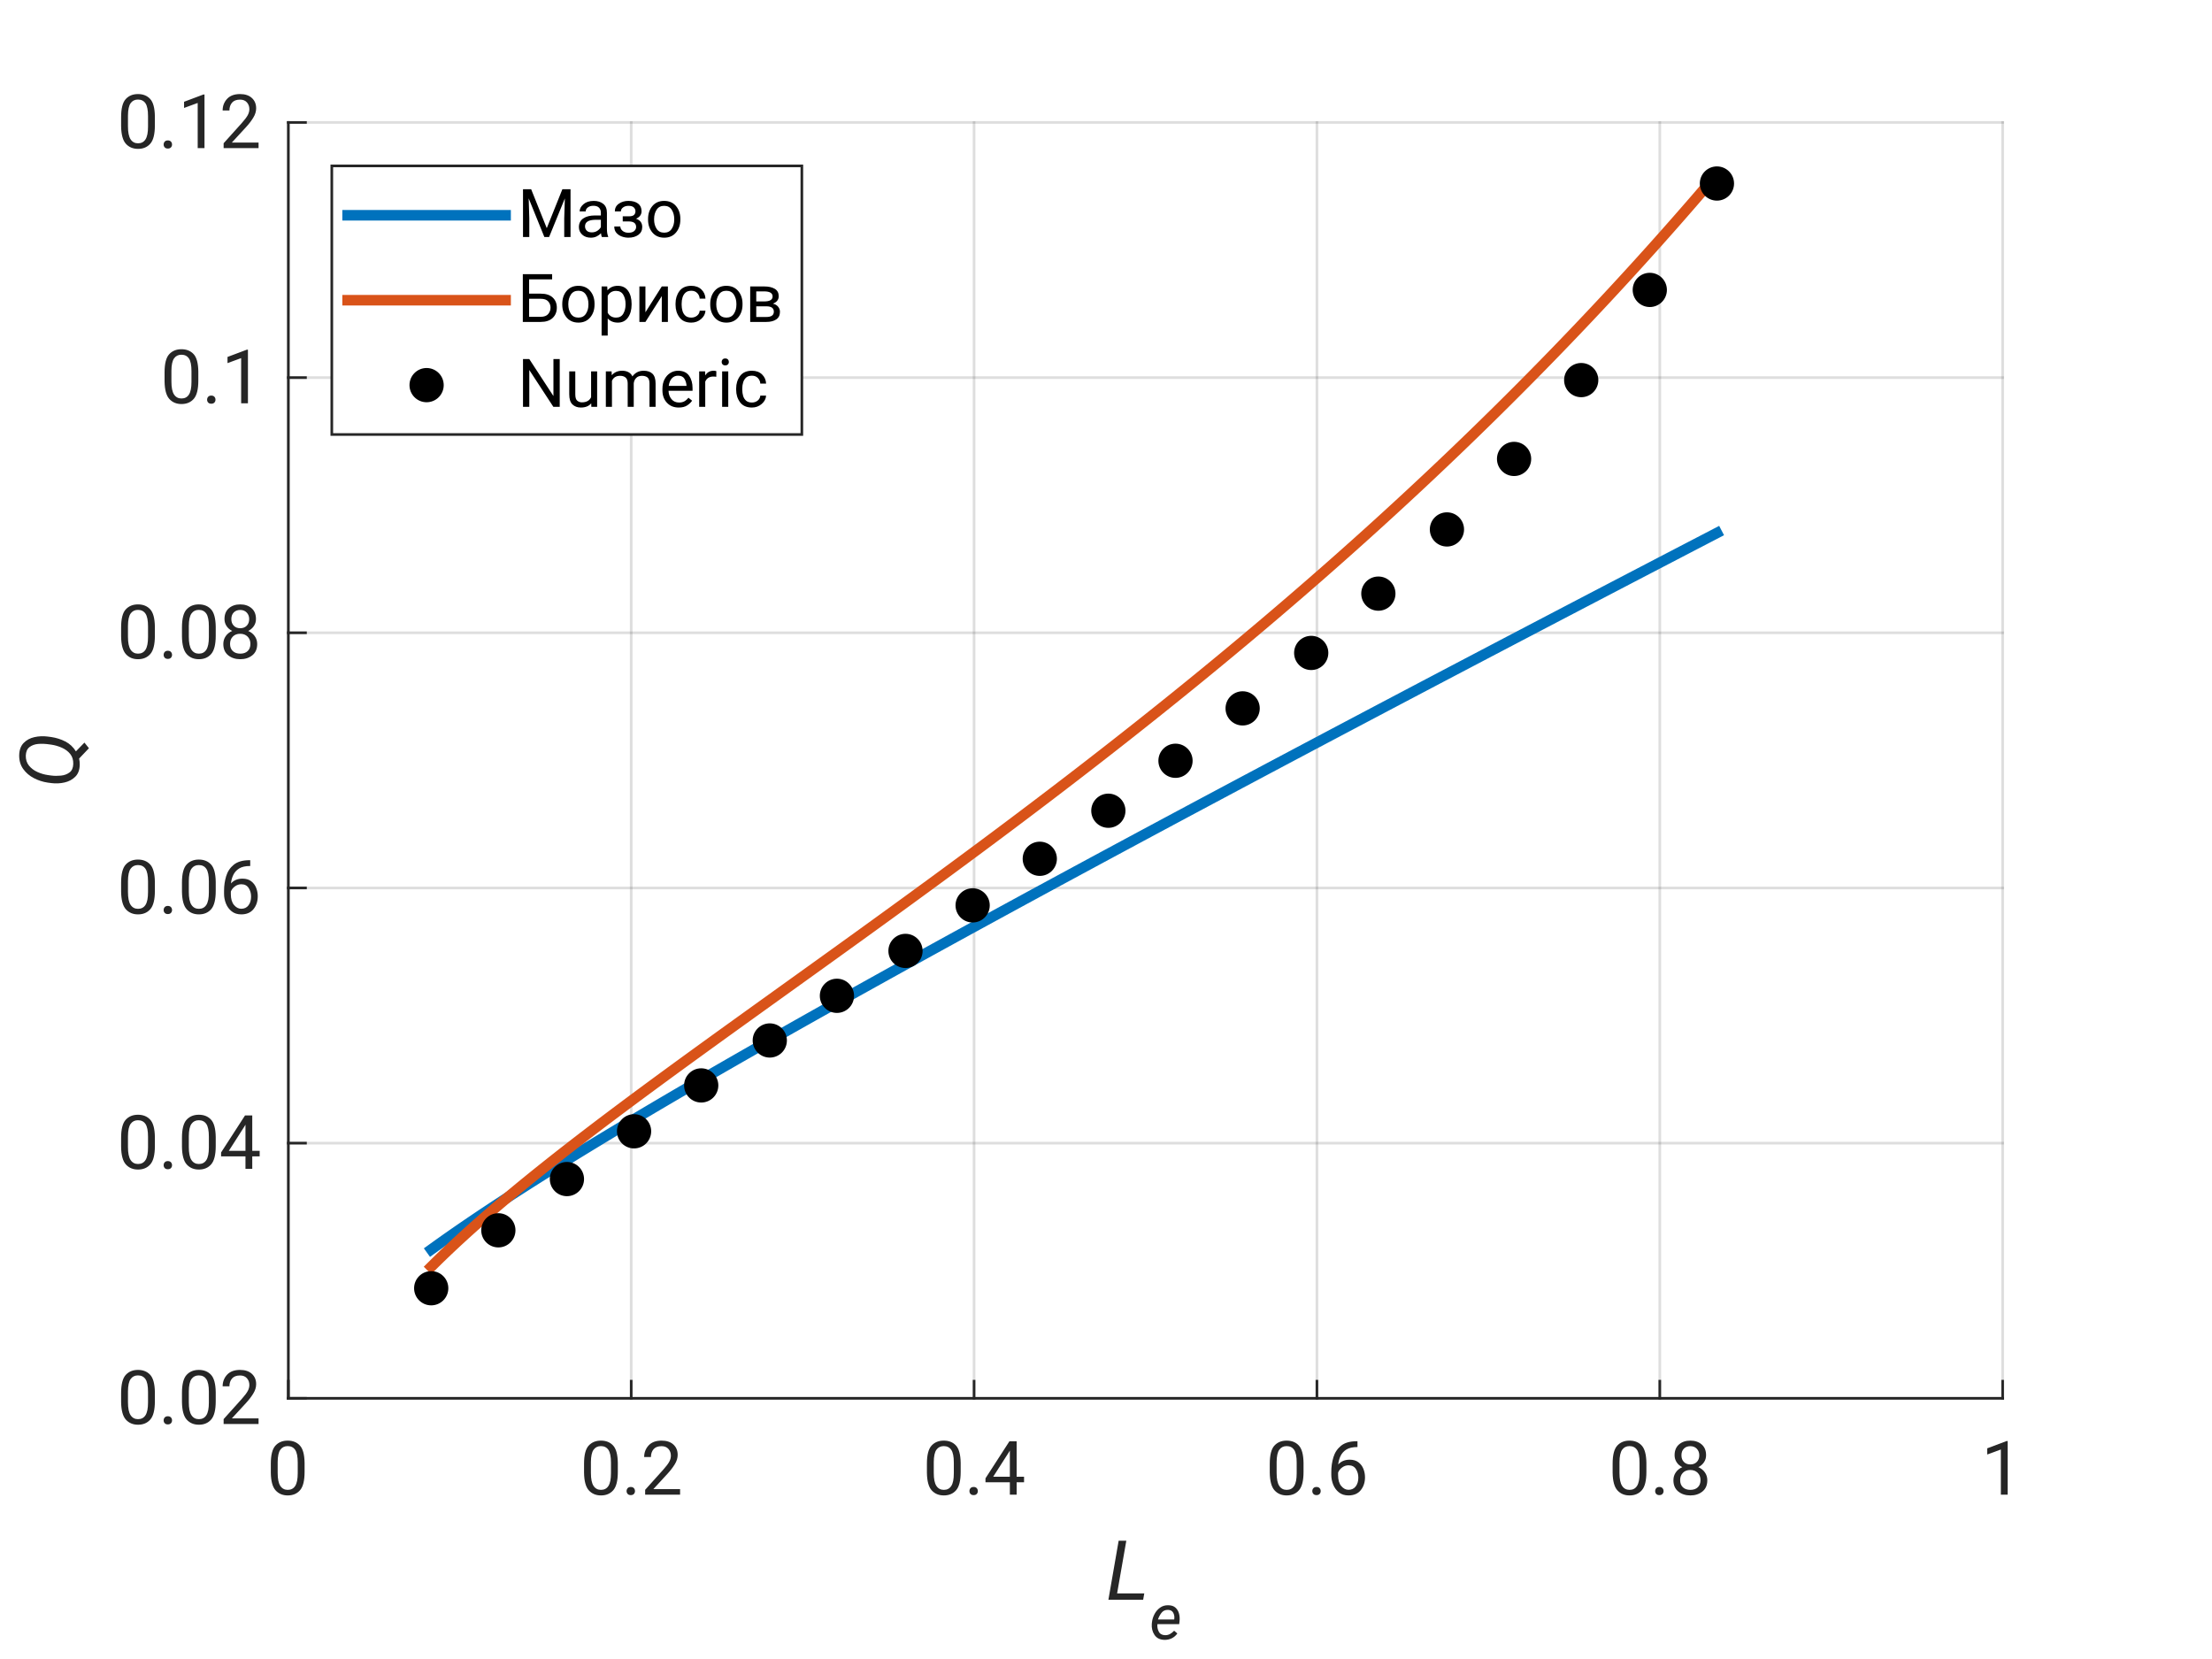 <?xml version="1.0"?>
<!DOCTYPE svg PUBLIC '-//W3C//DTD SVG 1.0//EN'
          'http://www.w3.org/TR/2001/REC-SVG-20010904/DTD/svg10.dtd'>
<svg xmlns:xlink="http://www.w3.org/1999/xlink" style="fill-opacity:1; color-rendering:auto; color-interpolation:auto; text-rendering:auto; stroke:black; stroke-linecap:square; stroke-miterlimit:10; shape-rendering:auto; stroke-opacity:1; fill:black; stroke-dasharray:none; font-weight:normal; stroke-width:1; font-family:'Dialog'; font-style:normal; stroke-linejoin:miter; font-size:12px; stroke-dashoffset:0; image-rendering:auto;" width="560" height="420" xmlns="http://www.w3.org/2000/svg"
><rect width="100%" height="100%" fill="#333333" stroke="none"/><!--Generated by the Batik Graphics2D SVG Generator--><defs id="genericDefs"
  /><g
  ><defs id="defs1"
    ><clipPath clipPathUnits="userSpaceOnUse" id="clipPath1"
      ><path d="M0 0 L560 0 L560 420 L0 420 L0 0 Z"
      /></clipPath
    ></defs
    ><g style="fill:white; stroke:white;"
    ><rect x="0" y="0" width="560" style="clip-path:url(#clipPath1); stroke:none;" height="420"
    /></g
    ><g style="fill:white; text-rendering:optimizeSpeed; color-rendering:optimizeSpeed; image-rendering:optimizeSpeed; shape-rendering:crispEdges; stroke:white; color-interpolation:sRGB;"
    ><rect x="0" width="560" height="420" y="0" style="stroke:none;"
      /><path style="stroke:none;" d="M73 354 L507 354 L507 31 L73 31 Z"
    /></g
    ><g style="stroke-linecap:butt; fill-opacity:0.149; fill:rgb(38,38,38); text-rendering:geometricPrecision; image-rendering:optimizeQuality; color-rendering:optimizeQuality; stroke-linejoin:round; stroke:rgb(38,38,38); color-interpolation:linearRGB; stroke-width:0.667; stroke-opacity:0.149;"
    ><line y2="31" style="fill:none;" x1="73" x2="73" y1="354"
      /><line y2="31" style="fill:none;" x1="159.8" x2="159.8" y1="354"
      /><line y2="31" style="fill:none;" x1="246.6" x2="246.6" y1="354"
      /><line y2="31" style="fill:none;" x1="333.4" x2="333.4" y1="354"
      /><line y2="31" style="fill:none;" x1="420.2" x2="420.2" y1="354"
      /><line y2="31" style="fill:none;" x1="507" x2="507" y1="354"
      /><line y2="354" style="fill:none;" x1="507" x2="73" y1="354"
      /><line y2="289.4" style="fill:none;" x1="507" x2="73" y1="289.4"
      /><line y2="224.8" style="fill:none;" x1="507" x2="73" y1="224.8"
      /><line y2="160.2" style="fill:none;" x1="507" x2="73" y1="160.2"
      /><line y2="95.6" style="fill:none;" x1="507" x2="73" y1="95.6"
      /><line y2="31" style="fill:none;" x1="507" x2="73" y1="31"
      /><line x1="73" x2="507" y1="354" style="stroke-linecap:square; fill-opacity:1; fill:none; stroke-opacity:1;" y2="354"
      /><line x1="73" x2="73" y1="354" style="stroke-linecap:square; fill-opacity:1; fill:none; stroke-opacity:1;" y2="349.664"
      /><line x1="159.8" x2="159.8" y1="354" style="stroke-linecap:square; fill-opacity:1; fill:none; stroke-opacity:1;" y2="349.664"
      /><line x1="246.6" x2="246.6" y1="354" style="stroke-linecap:square; fill-opacity:1; fill:none; stroke-opacity:1;" y2="349.664"
      /><line x1="333.4" x2="333.4" y1="354" style="stroke-linecap:square; fill-opacity:1; fill:none; stroke-opacity:1;" y2="349.664"
      /><line x1="420.2" x2="420.2" y1="354" style="stroke-linecap:square; fill-opacity:1; fill:none; stroke-opacity:1;" y2="349.664"
      /><line x1="507" x2="507" y1="354" style="stroke-linecap:square; fill-opacity:1; fill:none; stroke-opacity:1;" y2="349.664"
    /></g
    ><g transform="translate(73,360.4)" style="font-size:18.667px; fill:rgb(38,38,38); text-rendering:geometricPrecision; image-rendering:optimizeQuality; color-rendering:optimizeQuality; font-family:'SansSerif'; stroke:rgb(38,38,38); color-interpolation:linearRGB;"
    ><path style="stroke:none;" d="M4.109 12.234 Q4.109 15.547 2.961 16.867 Q1.812 18.188 -0.156 18.188 Q-2.062 18.188 -3.227 16.906 Q-4.391 15.625 -4.438 12.438 L-4.438 10.172 Q-4.438 6.859 -3.273 5.586 Q-2.109 4.312 -0.172 4.312 Q1.766 4.312 2.914 5.547 Q4.062 6.781 4.109 9.953 L4.109 12.234 ZM2.375 9.875 Q2.375 7.594 1.727 6.648 Q1.078 5.703 -0.172 5.703 Q-1.375 5.703 -2.031 6.625 Q-2.688 7.547 -2.703 9.75 L-2.703 12.5 Q-2.703 14.766 -2.039 15.773 Q-1.375 16.781 -0.156 16.781 Q1.094 16.781 1.734 15.789 Q2.375 14.797 2.375 12.578 L2.375 9.875 Z"
    /></g
    ><g transform="translate(159.8,360.4)" style="font-size:18.667px; fill:rgb(38,38,38); text-rendering:geometricPrecision; image-rendering:optimizeQuality; color-rendering:optimizeQuality; font-family:'SansSerif'; stroke:rgb(38,38,38); color-interpolation:linearRGB;"
    ><path style="stroke:none;" d="M-3.391 12.234 Q-3.391 15.547 -4.539 16.867 Q-5.688 18.188 -7.656 18.188 Q-9.562 18.188 -10.727 16.906 Q-11.891 15.625 -11.938 12.438 L-11.938 10.172 Q-11.938 6.859 -10.773 5.586 Q-9.609 4.312 -7.672 4.312 Q-5.734 4.312 -4.586 5.547 Q-3.438 6.781 -3.391 9.953 L-3.391 12.234 ZM-5.125 9.875 Q-5.125 7.594 -5.773 6.648 Q-6.422 5.703 -7.672 5.703 Q-8.875 5.703 -9.531 6.625 Q-10.188 7.547 -10.203 9.75 L-10.203 12.5 Q-10.203 14.766 -9.539 15.773 Q-8.875 16.781 -7.656 16.781 Q-6.406 16.781 -5.766 15.789 Q-5.125 14.797 -5.125 12.578 L-5.125 9.875 ZM-1.171 17.094 Q-1.171 16.656 -0.898 16.352 Q-0.624 16.047 -0.109 16.047 Q0.407 16.047 0.68 16.352 Q0.954 16.656 0.954 17.094 Q0.954 17.516 0.68 17.812 Q0.407 18.109 -0.109 18.109 Q-0.624 18.109 -0.898 17.812 Q-1.171 17.516 -1.171 17.094 ZM12.373 16.594 L12.373 18 L3.529 18 L3.529 16.766 L8.123 11.656 Q9.248 10.391 9.646 9.633 Q10.045 8.875 10.045 8.125 Q10.045 7.125 9.428 6.422 Q8.81 5.719 7.685 5.719 Q6.326 5.719 5.662 6.484 Q4.998 7.25 4.998 8.469 L3.279 8.469 Q3.279 6.75 4.404 5.531 Q5.529 4.312 7.685 4.312 Q9.592 4.312 10.678 5.305 Q11.764 6.297 11.764 7.922 Q11.764 9.109 11.029 10.305 Q10.295 11.5 9.217 12.672 L5.607 16.594 L12.373 16.594 Z"
    /></g
    ><g transform="translate(246.6,360.4)" style="font-size:18.667px; fill:rgb(38,38,38); text-rendering:geometricPrecision; image-rendering:optimizeQuality; color-rendering:optimizeQuality; font-family:'SansSerif'; stroke:rgb(38,38,38); color-interpolation:linearRGB;"
    ><path style="stroke:none;" d="M-3.391 12.234 Q-3.391 15.547 -4.539 16.867 Q-5.688 18.188 -7.656 18.188 Q-9.562 18.188 -10.727 16.906 Q-11.891 15.625 -11.938 12.438 L-11.938 10.172 Q-11.938 6.859 -10.773 5.586 Q-9.609 4.312 -7.672 4.312 Q-5.734 4.312 -4.586 5.547 Q-3.438 6.781 -3.391 9.953 L-3.391 12.234 ZM-5.125 9.875 Q-5.125 7.594 -5.773 6.648 Q-6.422 5.703 -7.672 5.703 Q-8.875 5.703 -9.531 6.625 Q-10.188 7.547 -10.203 9.75 L-10.203 12.5 Q-10.203 14.766 -9.539 15.773 Q-8.875 16.781 -7.656 16.781 Q-6.406 16.781 -5.766 15.789 Q-5.125 14.797 -5.125 12.578 L-5.125 9.875 ZM-1.171 17.094 Q-1.171 16.656 -0.898 16.352 Q-0.624 16.047 -0.109 16.047 Q0.407 16.047 0.68 16.352 Q0.954 16.656 0.954 17.094 Q0.954 17.516 0.68 17.812 Q0.407 18.109 -0.109 18.109 Q-0.624 18.109 -0.898 17.812 Q-1.171 17.516 -1.171 17.094 ZM2.889 13.859 L8.951 4.484 L10.779 4.484 L10.779 13.453 L12.654 13.453 L12.654 14.859 L10.779 14.859 L10.779 18 L9.06 18 L9.06 14.859 L2.889 14.859 L2.889 13.859 ZM4.842 13.453 L9.06 13.453 L9.06 6.828 L8.842 7.203 L4.842 13.453 Z"
    /></g
    ><g transform="translate(333.4,360.4)" style="font-size:18.667px; fill:rgb(38,38,38); text-rendering:geometricPrecision; image-rendering:optimizeQuality; color-rendering:optimizeQuality; font-family:'SansSerif'; stroke:rgb(38,38,38); color-interpolation:linearRGB;"
    ><path style="stroke:none;" d="M-3.391 12.234 Q-3.391 15.547 -4.539 16.867 Q-5.688 18.188 -7.656 18.188 Q-9.562 18.188 -10.727 16.906 Q-11.891 15.625 -11.938 12.438 L-11.938 10.172 Q-11.938 6.859 -10.773 5.586 Q-9.609 4.312 -7.672 4.312 Q-5.734 4.312 -4.586 5.547 Q-3.438 6.781 -3.391 9.953 L-3.391 12.234 ZM-5.125 9.875 Q-5.125 7.594 -5.773 6.648 Q-6.422 5.703 -7.672 5.703 Q-8.875 5.703 -9.531 6.625 Q-10.188 7.547 -10.203 9.75 L-10.203 12.5 Q-10.203 14.766 -9.539 15.773 Q-8.875 16.781 -7.656 16.781 Q-6.406 16.781 -5.766 15.789 Q-5.125 14.797 -5.125 12.578 L-5.125 9.875 ZM-1.171 17.094 Q-1.171 16.656 -0.898 16.352 Q-0.624 16.047 -0.109 16.047 Q0.407 16.047 0.68 16.352 Q0.954 16.656 0.954 17.094 Q0.954 17.516 0.68 17.812 Q0.407 18.109 -0.109 18.109 Q-0.624 18.109 -0.898 17.812 Q-1.171 17.516 -1.171 17.094 ZM12.17 13.594 Q12.17 15.516 11.1 16.852 Q10.029 18.188 7.982 18.188 Q6.529 18.188 5.56 17.414 Q4.592 16.641 4.115 15.445 Q3.639 14.25 3.639 13 L3.639 12.188 Q3.639 10.297 4.17 8.523 Q4.701 6.75 6.107 5.609 Q7.513 4.469 10.107 4.469 L10.264 4.469 L10.264 5.938 Q8.467 5.938 7.467 6.562 Q6.467 7.188 5.982 8.195 Q5.498 9.203 5.388 10.359 Q6.467 9.141 8.295 9.141 Q9.639 9.141 10.498 9.789 Q11.357 10.438 11.764 11.461 Q12.17 12.484 12.17 13.594 ZM5.357 13.062 Q5.357 14.859 6.162 15.812 Q6.967 16.766 7.982 16.766 Q9.17 16.766 9.826 15.898 Q10.482 15.031 10.482 13.672 Q10.482 12.469 9.873 11.516 Q9.264 10.562 8.014 10.562 Q7.123 10.562 6.388 11.102 Q5.654 11.641 5.357 12.406 L5.357 13.062 Z"
    /></g
    ><g transform="translate(420.2,360.4)" style="font-size:18.667px; fill:rgb(38,38,38); text-rendering:geometricPrecision; image-rendering:optimizeQuality; color-rendering:optimizeQuality; font-family:'SansSerif'; stroke:rgb(38,38,38); color-interpolation:linearRGB;"
    ><path style="stroke:none;" d="M-3.391 12.234 Q-3.391 15.547 -4.539 16.867 Q-5.688 18.188 -7.656 18.188 Q-9.562 18.188 -10.727 16.906 Q-11.891 15.625 -11.938 12.438 L-11.938 10.172 Q-11.938 6.859 -10.773 5.586 Q-9.609 4.312 -7.672 4.312 Q-5.734 4.312 -4.586 5.547 Q-3.438 6.781 -3.391 9.953 L-3.391 12.234 ZM-5.125 9.875 Q-5.125 7.594 -5.773 6.648 Q-6.422 5.703 -7.672 5.703 Q-8.875 5.703 -9.531 6.625 Q-10.188 7.547 -10.203 9.75 L-10.203 12.5 Q-10.203 14.766 -9.539 15.773 Q-8.875 16.781 -7.656 16.781 Q-6.406 16.781 -5.766 15.789 Q-5.125 14.797 -5.125 12.578 L-5.125 9.875 ZM-1.171 17.094 Q-1.171 16.656 -0.898 16.352 Q-0.624 16.047 -0.109 16.047 Q0.407 16.047 0.68 16.352 Q0.954 16.656 0.954 17.094 Q0.954 17.516 0.68 17.812 Q0.407 18.109 -0.109 18.109 Q-0.624 18.109 -0.898 17.812 Q-1.171 17.516 -1.171 17.094 ZM12.029 14.344 Q12.029 16.203 10.795 17.195 Q9.56 18.188 7.74 18.188 Q5.92 18.188 4.685 17.195 Q3.451 16.203 3.451 14.344 Q3.451 13.219 4.053 12.352 Q4.654 11.484 5.701 11.031 Q4.795 10.594 4.271 9.797 Q3.748 9 3.748 8.016 Q3.748 6.234 4.873 5.273 Q5.998 4.312 7.732 4.312 Q9.467 4.312 10.592 5.273 Q11.717 6.234 11.717 8.016 Q11.717 9.016 11.178 9.805 Q10.639 10.594 9.748 11.031 Q10.795 11.484 11.412 12.352 Q12.029 13.219 12.029 14.344 ZM9.998 8.031 Q9.998 7.031 9.373 6.375 Q8.748 5.719 7.732 5.719 Q6.717 5.719 6.099 6.344 Q5.482 6.969 5.482 8.031 Q5.482 9.078 6.099 9.711 Q6.717 10.344 7.732 10.344 Q8.748 10.344 9.373 9.711 Q9.998 9.078 9.998 8.031 ZM10.31 14.312 Q10.31 13.172 9.592 12.461 Q8.873 11.75 7.717 11.75 Q6.545 11.75 5.849 12.461 Q5.154 13.172 5.154 14.312 Q5.154 15.469 5.849 16.125 Q6.545 16.781 7.74 16.781 Q8.935 16.781 9.623 16.125 Q10.31 15.469 10.31 14.312 Z"
    /></g
    ><g transform="translate(507,360.4)" style="font-size:18.667px; fill:rgb(38,38,38); text-rendering:geometricPrecision; image-rendering:optimizeQuality; color-rendering:optimizeQuality; font-family:'SansSerif'; stroke:rgb(38,38,38); color-interpolation:linearRGB;"
    ><path style="stroke:none;" d="M1.266 4.422 L1.266 18 L-0.453 18 L-0.453 6.562 L-3.906 7.828 L-3.906 6.266 L1 4.422 L1.266 4.422 Z"
    /></g
    ><g transform="translate(280,405)" style="font-size:20.533px; fill:rgb(38,38,38); text-rendering:geometricPrecision; image-rendering:optimizeQuality; color-rendering:optimizeQuality; font-style:italic; stroke:rgb(38,38,38); color-interpolation:linearRGB;"
    ><path style="stroke:none;" d="M9.688 -1.609 L9.406 0 L0.609 0 L3.203 -14.938 L5.141 -14.938 L2.812 -1.609 L9.688 -1.609 Z"
    /></g
    ><g transform="translate(291,415)" style="font-size:16.427px; fill:rgb(38,38,38); text-rendering:geometricPrecision; image-rendering:optimizeQuality; color-rendering:optimizeQuality; font-style:italic; stroke:rgb(38,38,38); color-interpolation:linearRGB;"
    ><path style="stroke:none;" d="M7.062 -1.469 Q6.5 -0.656 5.648 -0.242 Q4.797 0.172 3.828 0.156 Q2.094 0.125 1.281 -1.094 Q0.469 -2.312 0.594 -3.906 L0.641 -4.328 Q0.766 -5.406 1.297 -6.398 Q1.828 -7.391 2.711 -8.016 Q3.594 -8.641 4.781 -8.609 Q5.953 -8.594 6.609 -7.984 Q7.266 -7.375 7.5 -6.438 Q7.734 -5.5 7.609 -4.469 L7.531 -3.828 L2.016 -3.828 Q1.906 -2.828 2.352 -1.945 Q2.797 -1.062 3.938 -1.031 Q4.656 -1.016 5.219 -1.336 Q5.781 -1.656 6.25 -2.156 L7.062 -1.469 ZM4.719 -7.438 Q3.641 -7.469 3.039 -6.68 Q2.438 -5.891 2.156 -5 L6.266 -5 L6.281 -5.125 Q6.406 -5.969 6.031 -6.688 Q5.656 -7.406 4.719 -7.438 Z"
    /></g
    ><g style="fill:rgb(38,38,38); text-rendering:geometricPrecision; image-rendering:optimizeQuality; color-rendering:optimizeQuality; stroke-linejoin:round; stroke:rgb(38,38,38); color-interpolation:linearRGB; stroke-width:0.667;"
    ><line y2="31" style="fill:none;" x1="73" x2="73" y1="354"
      /><line y2="354" style="fill:none;" x1="73" x2="77.336" y1="354"
      /><line y2="289.4" style="fill:none;" x1="73" x2="77.336" y1="289.4"
      /><line y2="224.8" style="fill:none;" x1="73" x2="77.336" y1="224.8"
      /><line y2="160.2" style="fill:none;" x1="73" x2="77.336" y1="160.2"
      /><line y2="95.6" style="fill:none;" x1="73" x2="77.336" y1="95.6"
      /><line y2="31" style="fill:none;" x1="73" x2="77.336" y1="31"
    /></g
    ><g transform="translate(66.6,354)" style="font-size:18.667px; fill:rgb(38,38,38); text-rendering:geometricPrecision; image-rendering:optimizeQuality; color-rendering:optimizeQuality; font-family:'SansSerif'; stroke:rgb(38,38,38); color-interpolation:linearRGB;"
    ><path style="stroke:none;" d="M-27.391 0.734 Q-27.391 4.047 -28.539 5.367 Q-29.688 6.688 -31.656 6.688 Q-33.562 6.688 -34.727 5.406 Q-35.891 4.125 -35.938 0.938 L-35.938 -1.328 Q-35.938 -4.641 -34.773 -5.914 Q-33.609 -7.188 -31.672 -7.188 Q-29.734 -7.188 -28.586 -5.953 Q-27.438 -4.719 -27.391 -1.547 L-27.391 0.734 ZM-29.125 -1.625 Q-29.125 -3.906 -29.773 -4.852 Q-30.422 -5.797 -31.672 -5.797 Q-32.875 -5.797 -33.531 -4.875 Q-34.188 -3.953 -34.203 -1.75 L-34.203 1 Q-34.203 3.266 -33.539 4.273 Q-32.875 5.281 -31.656 5.281 Q-30.406 5.281 -29.766 4.289 Q-29.125 3.297 -29.125 1.078 L-29.125 -1.625 ZM-25.171 5.594 Q-25.171 5.156 -24.898 4.852 Q-24.624 4.547 -24.109 4.547 Q-23.593 4.547 -23.32 4.852 Q-23.046 5.156 -23.046 5.594 Q-23.046 6.016 -23.32 6.312 Q-23.593 6.609 -24.109 6.609 Q-24.624 6.609 -24.898 6.312 Q-25.171 6.016 -25.171 5.594 ZM-11.986 0.734 Q-11.986 4.047 -13.135 5.367 Q-14.283 6.688 -16.252 6.688 Q-18.158 6.688 -19.322 5.406 Q-20.486 4.125 -20.533 0.938 L-20.533 -1.328 Q-20.533 -4.641 -19.369 -5.914 Q-18.205 -7.188 -16.268 -7.188 Q-14.33 -7.188 -13.182 -5.953 Q-12.033 -4.719 -11.986 -1.547 L-11.986 0.734 ZM-13.721 -1.625 Q-13.721 -3.906 -14.369 -4.852 Q-15.018 -5.797 -16.268 -5.797 Q-17.471 -5.797 -18.127 -4.875 Q-18.783 -3.953 -18.799 -1.75 L-18.799 1 Q-18.799 3.266 -18.135 4.273 Q-17.471 5.281 -16.252 5.281 Q-15.002 5.281 -14.361 4.289 Q-13.721 3.297 -13.721 1.078 L-13.721 -1.625 ZM-1.142 5.094 L-1.142 6.5 L-9.986 6.5 L-9.986 5.266 L-5.392 0.156 Q-4.267 -1.109 -3.869 -1.867 Q-3.47 -2.625 -3.47 -3.375 Q-3.47 -4.375 -4.087 -5.078 Q-4.705 -5.781 -5.83 -5.781 Q-7.189 -5.781 -7.853 -5.016 Q-8.517 -4.25 -8.517 -3.031 L-10.236 -3.031 Q-10.236 -4.75 -9.111 -5.969 Q-7.986 -7.188 -5.83 -7.188 Q-3.923 -7.188 -2.837 -6.195 Q-1.751 -5.203 -1.751 -3.578 Q-1.751 -2.391 -2.486 -1.195 Q-3.22 0 -4.298 1.172 L-7.908 5.094 L-1.142 5.094 Z"
    /></g
    ><g transform="translate(66.6,289.4)" style="font-size:18.667px; fill:rgb(38,38,38); text-rendering:geometricPrecision; image-rendering:optimizeQuality; color-rendering:optimizeQuality; font-family:'SansSerif'; stroke:rgb(38,38,38); color-interpolation:linearRGB;"
    ><path style="stroke:none;" d="M-27.391 0.734 Q-27.391 4.047 -28.539 5.367 Q-29.688 6.688 -31.656 6.688 Q-33.562 6.688 -34.727 5.406 Q-35.891 4.125 -35.938 0.938 L-35.938 -1.328 Q-35.938 -4.641 -34.773 -5.914 Q-33.609 -7.188 -31.672 -7.188 Q-29.734 -7.188 -28.586 -5.953 Q-27.438 -4.719 -27.391 -1.547 L-27.391 0.734 ZM-29.125 -1.625 Q-29.125 -3.906 -29.773 -4.852 Q-30.422 -5.797 -31.672 -5.797 Q-32.875 -5.797 -33.531 -4.875 Q-34.188 -3.953 -34.203 -1.75 L-34.203 1 Q-34.203 3.266 -33.539 4.273 Q-32.875 5.281 -31.656 5.281 Q-30.406 5.281 -29.766 4.289 Q-29.125 3.297 -29.125 1.078 L-29.125 -1.625 ZM-25.171 5.594 Q-25.171 5.156 -24.898 4.852 Q-24.624 4.547 -24.109 4.547 Q-23.593 4.547 -23.32 4.852 Q-23.046 5.156 -23.046 5.594 Q-23.046 6.016 -23.32 6.312 Q-23.593 6.609 -24.109 6.609 Q-24.624 6.609 -24.898 6.312 Q-25.171 6.016 -25.171 5.594 ZM-11.986 0.734 Q-11.986 4.047 -13.135 5.367 Q-14.283 6.688 -16.252 6.688 Q-18.158 6.688 -19.322 5.406 Q-20.486 4.125 -20.533 0.938 L-20.533 -1.328 Q-20.533 -4.641 -19.369 -5.914 Q-18.205 -7.188 -16.268 -7.188 Q-14.33 -7.188 -13.182 -5.953 Q-12.033 -4.719 -11.986 -1.547 L-11.986 0.734 ZM-13.721 -1.625 Q-13.721 -3.906 -14.369 -4.852 Q-15.018 -5.797 -16.268 -5.797 Q-17.471 -5.797 -18.127 -4.875 Q-18.783 -3.953 -18.799 -1.75 L-18.799 1 Q-18.799 3.266 -18.135 4.273 Q-17.471 5.281 -16.252 5.281 Q-15.002 5.281 -14.361 4.289 Q-13.721 3.297 -13.721 1.078 L-13.721 -1.625 ZM-10.626 2.359 L-4.564 -7.016 L-2.736 -7.016 L-2.736 1.953 L-0.861 1.953 L-0.861 3.359 L-2.736 3.359 L-2.736 6.5 L-4.455 6.5 L-4.455 3.359 L-10.626 3.359 L-10.626 2.359 ZM-8.673 1.953 L-4.455 1.953 L-4.455 -4.672 L-4.673 -4.297 L-8.673 1.953 Z"
    /></g
    ><g transform="translate(66.6,224.8)" style="font-size:18.667px; fill:rgb(38,38,38); text-rendering:geometricPrecision; image-rendering:optimizeQuality; color-rendering:optimizeQuality; font-family:'SansSerif'; stroke:rgb(38,38,38); color-interpolation:linearRGB;"
    ><path style="stroke:none;" d="M-27.391 0.734 Q-27.391 4.047 -28.539 5.367 Q-29.688 6.688 -31.656 6.688 Q-33.562 6.688 -34.727 5.406 Q-35.891 4.125 -35.938 0.938 L-35.938 -1.328 Q-35.938 -4.641 -34.773 -5.914 Q-33.609 -7.188 -31.672 -7.188 Q-29.734 -7.188 -28.586 -5.953 Q-27.438 -4.719 -27.391 -1.547 L-27.391 0.734 ZM-29.125 -1.625 Q-29.125 -3.906 -29.773 -4.852 Q-30.422 -5.797 -31.672 -5.797 Q-32.875 -5.797 -33.531 -4.875 Q-34.188 -3.953 -34.203 -1.75 L-34.203 1 Q-34.203 3.266 -33.539 4.273 Q-32.875 5.281 -31.656 5.281 Q-30.406 5.281 -29.766 4.289 Q-29.125 3.297 -29.125 1.078 L-29.125 -1.625 ZM-25.171 5.594 Q-25.171 5.156 -24.898 4.852 Q-24.624 4.547 -24.109 4.547 Q-23.593 4.547 -23.32 4.852 Q-23.046 5.156 -23.046 5.594 Q-23.046 6.016 -23.32 6.312 Q-23.593 6.609 -24.109 6.609 Q-24.624 6.609 -24.898 6.312 Q-25.171 6.016 -25.171 5.594 ZM-11.986 0.734 Q-11.986 4.047 -13.135 5.367 Q-14.283 6.688 -16.252 6.688 Q-18.158 6.688 -19.322 5.406 Q-20.486 4.125 -20.533 0.938 L-20.533 -1.328 Q-20.533 -4.641 -19.369 -5.914 Q-18.205 -7.188 -16.268 -7.188 Q-14.33 -7.188 -13.182 -5.953 Q-12.033 -4.719 -11.986 -1.547 L-11.986 0.734 ZM-13.721 -1.625 Q-13.721 -3.906 -14.369 -4.852 Q-15.018 -5.797 -16.268 -5.797 Q-17.471 -5.797 -18.127 -4.875 Q-18.783 -3.953 -18.799 -1.75 L-18.799 1 Q-18.799 3.266 -18.135 4.273 Q-17.471 5.281 -16.252 5.281 Q-15.002 5.281 -14.361 4.289 Q-13.721 3.297 -13.721 1.078 L-13.721 -1.625 ZM-1.345 2.094 Q-1.345 4.016 -2.416 5.352 Q-3.486 6.688 -5.533 6.688 Q-6.986 6.688 -7.955 5.914 Q-8.923 5.141 -9.4 3.945 Q-9.876 2.75 -9.876 1.5 L-9.876 0.688 Q-9.876 -1.203 -9.345 -2.977 Q-8.814 -4.75 -7.408 -5.891 Q-6.001 -7.031 -3.408 -7.031 L-3.251 -7.031 L-3.251 -5.562 Q-5.048 -5.562 -6.048 -4.938 Q-7.048 -4.312 -7.533 -3.305 Q-8.017 -2.297 -8.126 -1.141 Q-7.048 -2.359 -5.22 -2.359 Q-3.876 -2.359 -3.017 -1.711 Q-2.158 -1.062 -1.751 -0.039 Q-1.345 0.984 -1.345 2.094 ZM-8.158 1.562 Q-8.158 3.359 -7.353 4.312 Q-6.548 5.266 -5.533 5.266 Q-4.345 5.266 -3.689 4.398 Q-3.033 3.531 -3.033 2.172 Q-3.033 0.969 -3.642 0.016 Q-4.251 -0.938 -5.501 -0.938 Q-6.392 -0.938 -7.126 -0.398 Q-7.861 0.141 -8.158 0.906 L-8.158 1.562 Z"
    /></g
    ><g transform="translate(66.6,160.2)" style="font-size:18.667px; fill:rgb(38,38,38); text-rendering:geometricPrecision; image-rendering:optimizeQuality; color-rendering:optimizeQuality; font-family:'SansSerif'; stroke:rgb(38,38,38); color-interpolation:linearRGB;"
    ><path style="stroke:none;" d="M-27.391 0.734 Q-27.391 4.047 -28.539 5.367 Q-29.688 6.688 -31.656 6.688 Q-33.562 6.688 -34.727 5.406 Q-35.891 4.125 -35.938 0.938 L-35.938 -1.328 Q-35.938 -4.641 -34.773 -5.914 Q-33.609 -7.188 -31.672 -7.188 Q-29.734 -7.188 -28.586 -5.953 Q-27.438 -4.719 -27.391 -1.547 L-27.391 0.734 ZM-29.125 -1.625 Q-29.125 -3.906 -29.773 -4.852 Q-30.422 -5.797 -31.672 -5.797 Q-32.875 -5.797 -33.531 -4.875 Q-34.188 -3.953 -34.203 -1.75 L-34.203 1 Q-34.203 3.266 -33.539 4.273 Q-32.875 5.281 -31.656 5.281 Q-30.406 5.281 -29.766 4.289 Q-29.125 3.297 -29.125 1.078 L-29.125 -1.625 ZM-25.171 5.594 Q-25.171 5.156 -24.898 4.852 Q-24.624 4.547 -24.109 4.547 Q-23.593 4.547 -23.32 4.852 Q-23.046 5.156 -23.046 5.594 Q-23.046 6.016 -23.32 6.312 Q-23.593 6.609 -24.109 6.609 Q-24.624 6.609 -24.898 6.312 Q-25.171 6.016 -25.171 5.594 ZM-11.986 0.734 Q-11.986 4.047 -13.135 5.367 Q-14.283 6.688 -16.252 6.688 Q-18.158 6.688 -19.322 5.406 Q-20.486 4.125 -20.533 0.938 L-20.533 -1.328 Q-20.533 -4.641 -19.369 -5.914 Q-18.205 -7.188 -16.268 -7.188 Q-14.33 -7.188 -13.182 -5.953 Q-12.033 -4.719 -11.986 -1.547 L-11.986 0.734 ZM-13.721 -1.625 Q-13.721 -3.906 -14.369 -4.852 Q-15.018 -5.797 -16.268 -5.797 Q-17.471 -5.797 -18.127 -4.875 Q-18.783 -3.953 -18.799 -1.75 L-18.799 1 Q-18.799 3.266 -18.135 4.273 Q-17.471 5.281 -16.252 5.281 Q-15.002 5.281 -14.361 4.289 Q-13.721 3.297 -13.721 1.078 L-13.721 -1.625 ZM-1.486 2.844 Q-1.486 4.703 -2.72 5.695 Q-3.955 6.688 -5.775 6.688 Q-7.595 6.688 -8.83 5.695 Q-10.064 4.703 -10.064 2.844 Q-10.064 1.719 -9.462 0.852 Q-8.861 -0.016 -7.814 -0.469 Q-8.72 -0.906 -9.244 -1.703 Q-9.767 -2.5 -9.767 -3.484 Q-9.767 -5.266 -8.642 -6.227 Q-7.517 -7.188 -5.783 -7.188 Q-4.048 -7.188 -2.923 -6.227 Q-1.798 -5.266 -1.798 -3.484 Q-1.798 -2.484 -2.337 -1.695 Q-2.876 -0.906 -3.767 -0.469 Q-2.72 -0.016 -2.103 0.852 Q-1.486 1.719 -1.486 2.844 ZM-3.517 -3.469 Q-3.517 -4.469 -4.142 -5.125 Q-4.767 -5.781 -5.783 -5.781 Q-6.798 -5.781 -7.415 -5.156 Q-8.033 -4.531 -8.033 -3.469 Q-8.033 -2.422 -7.415 -1.789 Q-6.798 -1.156 -5.783 -1.156 Q-4.767 -1.156 -4.142 -1.789 Q-3.517 -2.422 -3.517 -3.469 ZM-3.205 2.812 Q-3.205 1.672 -3.923 0.961 Q-4.642 0.25 -5.798 0.25 Q-6.97 0.25 -7.665 0.961 Q-8.361 1.672 -8.361 2.812 Q-8.361 3.969 -7.665 4.625 Q-6.97 5.281 -5.775 5.281 Q-4.58 5.281 -3.892 4.625 Q-3.205 3.969 -3.205 2.812 Z"
    /></g
    ><g transform="translate(66.6,95.6)" style="font-size:18.667px; fill:rgb(38,38,38); text-rendering:geometricPrecision; image-rendering:optimizeQuality; color-rendering:optimizeQuality; font-family:'SansSerif'; stroke:rgb(38,38,38); color-interpolation:linearRGB;"
    ><path style="stroke:none;" d="M-16.391 0.734 Q-16.391 4.047 -17.539 5.367 Q-18.688 6.688 -20.656 6.688 Q-22.562 6.688 -23.727 5.406 Q-24.891 4.125 -24.938 0.938 L-24.938 -1.328 Q-24.938 -4.641 -23.773 -5.914 Q-22.609 -7.188 -20.672 -7.188 Q-18.734 -7.188 -17.586 -5.953 Q-16.438 -4.719 -16.391 -1.547 L-16.391 0.734 ZM-18.125 -1.625 Q-18.125 -3.906 -18.773 -4.852 Q-19.422 -5.797 -20.672 -5.797 Q-21.875 -5.797 -22.531 -4.875 Q-23.188 -3.953 -23.203 -1.75 L-23.203 1 Q-23.203 3.266 -22.539 4.273 Q-21.875 5.281 -20.656 5.281 Q-19.406 5.281 -18.766 4.289 Q-18.125 3.297 -18.125 1.078 L-18.125 -1.625 ZM-14.171 5.594 Q-14.171 5.156 -13.898 4.852 Q-13.624 4.547 -13.109 4.547 Q-12.593 4.547 -12.32 4.852 Q-12.046 5.156 -12.046 5.594 Q-12.046 6.016 -12.32 6.312 Q-12.593 6.609 -13.109 6.609 Q-13.624 6.609 -13.898 6.312 Q-14.171 6.016 -14.171 5.594 ZM-3.83 -7.078 L-3.83 6.5 L-5.549 6.5 L-5.549 -4.938 L-9.002 -3.672 L-9.002 -5.234 L-4.096 -7.078 L-3.83 -7.078 Z"
    /></g
    ><g transform="translate(66.6,31)" style="font-size:18.667px; fill:rgb(38,38,38); text-rendering:geometricPrecision; image-rendering:optimizeQuality; color-rendering:optimizeQuality; font-family:'SansSerif'; stroke:rgb(38,38,38); color-interpolation:linearRGB;"
    ><path style="stroke:none;" d="M-27.391 0.734 Q-27.391 4.047 -28.539 5.367 Q-29.688 6.688 -31.656 6.688 Q-33.562 6.688 -34.727 5.406 Q-35.891 4.125 -35.938 0.938 L-35.938 -1.328 Q-35.938 -4.641 -34.773 -5.914 Q-33.609 -7.188 -31.672 -7.188 Q-29.734 -7.188 -28.586 -5.953 Q-27.438 -4.719 -27.391 -1.547 L-27.391 0.734 ZM-29.125 -1.625 Q-29.125 -3.906 -29.773 -4.852 Q-30.422 -5.797 -31.672 -5.797 Q-32.875 -5.797 -33.531 -4.875 Q-34.188 -3.953 -34.203 -1.75 L-34.203 1 Q-34.203 3.266 -33.539 4.273 Q-32.875 5.281 -31.656 5.281 Q-30.406 5.281 -29.766 4.289 Q-29.125 3.297 -29.125 1.078 L-29.125 -1.625 ZM-25.171 5.594 Q-25.171 5.156 -24.898 4.852 Q-24.624 4.547 -24.109 4.547 Q-23.593 4.547 -23.32 4.852 Q-23.046 5.156 -23.046 5.594 Q-23.046 6.016 -23.32 6.312 Q-23.593 6.609 -24.109 6.609 Q-24.624 6.609 -24.898 6.312 Q-25.171 6.016 -25.171 5.594 ZM-14.83 -7.078 L-14.83 6.5 L-16.549 6.5 L-16.549 -4.938 L-20.002 -3.672 L-20.002 -5.234 L-15.096 -7.078 L-14.83 -7.078 ZM-1.142 5.094 L-1.142 6.5 L-9.986 6.5 L-9.986 5.266 L-5.392 0.156 Q-4.267 -1.109 -3.869 -1.867 Q-3.47 -2.625 -3.47 -3.375 Q-3.47 -4.375 -4.087 -5.078 Q-4.705 -5.781 -5.83 -5.781 Q-7.189 -5.781 -7.853 -5.016 Q-8.517 -4.25 -8.517 -3.031 L-10.236 -3.031 Q-10.236 -4.75 -9.111 -5.969 Q-7.986 -7.188 -5.83 -7.188 Q-3.923 -7.188 -2.837 -6.195 Q-1.751 -5.203 -1.751 -3.578 Q-1.751 -2.391 -2.486 -1.195 Q-3.22 0 -4.298 1.172 L-7.908 5.094 L-1.142 5.094 Z"
    /></g
    ><g transform="translate(26,192.5) rotate(-90)" style="font-size:20.533px; fill:rgb(38,38,38); text-rendering:geometricPrecision; image-rendering:optimizeQuality; color-rendering:optimizeQuality; font-style:italic; stroke:rgb(38,38,38); color-interpolation:linearRGB;"
    ><path style="stroke:none;" d="M4.5 -4.625 L3.078 -3.484 L0.469 -5.969 Q-0.344 -5.797 -1.047 -5.812 Q-3.016 -5.828 -4.117 -6.922 Q-5.219 -8.016 -5.594 -9.664 Q-5.969 -11.312 -5.75 -13 L-5.625 -13.938 Q-5.359 -15.75 -4.5 -17.414 Q-3.641 -19.078 -2.18 -20.125 Q-0.719 -21.172 1.312 -21.141 Q3.297 -21.094 4.406 -20.016 Q5.516 -18.938 5.883 -17.297 Q6.25 -15.656 6.031 -13.938 L5.906 -13 Q5.625 -11.109 4.781 -9.461 Q3.938 -7.812 2.281 -6.781 L4.5 -4.625 ZM4.156 -16.391 Q4.031 -17.656 3.367 -18.531 Q2.703 -19.406 1.219 -19.469 Q-0.297 -19.5 -1.328 -18.664 Q-2.359 -17.828 -2.945 -16.523 Q-3.531 -15.219 -3.719 -13.875 L-3.844 -12.984 Q-3.984 -11.844 -3.859 -10.578 Q-3.734 -9.312 -3.062 -8.406 Q-2.391 -7.5 -0.922 -7.453 Q0.609 -7.406 1.625 -8.227 Q2.641 -9.047 3.211 -10.352 Q3.781 -11.656 3.977 -12.984 Q4.172 -14.312 4.195 -15 Q4.219 -15.688 4.156 -16.391 Z"
    /></g
    ><g style="stroke-linecap:butt; fill:rgb(0,114,189); text-rendering:geometricPrecision; image-rendering:optimizeQuality; color-rendering:optimizeQuality; stroke-linejoin:round; stroke:rgb(0,114,189); color-interpolation:linearRGB; stroke-width:2.667;"
    ><path d="M109.167 316.336 L110.255 315.551 L111.344 314.773 L112.433 314.001 L113.521 313.235 L114.61 312.475 L115.698 311.719 L116.787 310.969 L117.876 310.224 L118.964 309.483 L120.053 308.747 L121.142 308.014 L122.23 307.286 L123.319 306.562 L124.407 305.841 L125.496 305.124 L126.585 304.41 L127.673 303.7 L128.762 302.992 L129.851 302.288 L130.939 301.586 L132.028 300.888 L133.117 300.192 L134.205 299.498 L135.294 298.808 L136.382 298.12 L137.471 297.434 L138.56 296.75 L139.648 296.069 L140.737 295.389 L141.826 294.712 L142.914 294.037 L144.003 293.364 L145.091 292.693 L146.18 292.023 L147.269 291.356 L148.357 290.69 L149.446 290.026 L150.535 289.363 L151.623 288.703 L152.712 288.043 L153.8 287.386 L154.889 286.73 L155.978 286.075 L157.066 285.421 L158.155 284.77 L159.244 284.119 L160.332 283.47 L161.421 282.822 L162.51 282.175 L163.598 281.53 L164.687 280.885 L165.775 280.242 L166.864 279.6 L167.953 278.959 L169.041 278.32 L170.13 277.681 L171.219 277.044 L172.307 276.407 L173.396 275.772 L174.484 275.137 L175.573 274.503 L176.662 273.871 L177.75 273.239 L178.839 272.608 L179.928 271.978 L181.016 271.349 L182.105 270.721 L183.193 270.094 L184.282 269.468 L185.371 268.842 L186.459 268.217 L187.548 267.593 L188.637 266.97 L189.725 266.347 L190.814 265.726 L191.903 265.104 L192.991 264.484 L194.08 263.865 L195.168 263.245 L196.257 262.627 L197.346 262.01 L198.434 261.393 L199.523 260.776 L200.612 260.161 L201.7 259.546 L202.789 258.932 L203.877 258.318 L204.966 257.704 L206.055 257.092 L207.143 256.48 L208.232 255.869 L209.321 255.258 L210.409 254.647 L211.498 254.037 L212.586 253.428 L213.675 252.82 L214.764 252.211 L215.852 251.604 L216.941 250.996 L218.03 250.39 L219.118 249.784 L220.207 249.178 L221.295 248.573 L222.384 247.968 L223.473 247.364 L224.561 246.76 L225.65 246.157 L226.739 245.554 L227.827 244.951 L228.916 244.349 L230.005 243.748 L231.093 243.146 L232.182 242.546 L233.27 241.945 L234.359 241.345 L235.448 240.746 L236.536 240.147 L237.625 239.548 L238.714 238.95 L239.802 238.351 L240.891 237.754 L241.979 237.157 L243.068 236.56 L244.157 235.963 L245.245 235.367 L246.334 234.771 L247.423 234.176 L248.511 233.581 L249.6 232.986 L250.688 232.392 L251.777 231.798 L252.866 231.204 L253.954 230.611 L255.043 230.017 L256.132 229.425 L257.22 228.832 L258.309 228.24 L259.397 227.648 L260.486 227.057 L261.575 226.465 L262.663 225.875 L263.752 225.284 L264.841 224.694 L265.929 224.103 L267.018 223.514 L268.106 222.924 L269.195 222.335 L270.284 221.746 L271.372 221.157 L272.461 220.569 L273.55 219.981 L274.638 219.393 L275.727 218.806 L276.815 218.218 L277.904 217.631 L278.993 217.044 L280.081 216.458 L281.17 215.872 L282.259 215.286 L283.347 214.7 L284.436 214.114 L285.524 213.529 L286.613 212.944 L287.702 212.359 L288.79 211.774 L289.879 211.19 L290.968 210.606 L292.056 210.022 L293.145 209.438 L294.234 208.855 L295.322 208.271 L296.411 207.688 L297.499 207.106 L298.588 206.523 L299.677 205.941 L300.765 205.358 L301.854 204.776 L302.943 204.195 L304.031 203.613 L305.12 203.032 L306.209 202.451 L307.297 201.87 L308.386 201.289 L309.474 200.708 L310.563 200.128 L311.652 199.548 L312.74 198.968 L313.829 198.388 L314.918 197.808 L316.006 197.229 L317.095 196.65 L318.183 196.071 L319.272 195.492 L320.361 194.913 L321.449 194.335 L322.538 193.756 L323.627 193.178 L324.715 192.6 L325.804 192.022 L326.892 191.445 L327.981 190.867 L329.07 190.29 L330.158 189.713 L331.247 189.136 L332.336 188.559 L333.424 187.982 L334.513 187.406 L335.601 186.829 L336.69 186.253 L337.779 185.677 L338.867 185.101 L339.956 184.526 L341.045 183.95 L342.133 183.375 L343.222 182.8 L344.31 182.225 L345.399 181.65 L346.488 181.075 L347.576 180.5 L348.665 179.926 L349.754 179.351 L350.842 178.777 L351.931 178.203 L353.019 177.629 L354.108 177.055 L355.197 176.482 L356.285 175.908 L357.374 175.335 L358.463 174.762 L359.551 174.189 L360.64 173.616 L361.728 173.043 L362.817 172.47 L363.906 171.898 L364.994 171.325 L366.083 170.753 L367.172 170.181 L368.26 169.609 L369.349 169.037 L370.438 168.465 L371.526 167.894 L372.615 167.322 L373.704 166.751 L374.792 166.179 L375.881 165.608 L376.969 165.037 L378.058 164.466 L379.147 163.896 L380.235 163.325 L381.324 162.754 L382.413 162.184 L383.501 161.614 L384.59 161.043 L385.678 160.473 L386.767 159.903 L387.856 159.333 L388.944 158.764 L390.033 158.194 L391.122 157.625 L392.21 157.055 L393.299 156.486 L394.387 155.917 L395.476 155.348 L396.565 154.779 L397.653 154.21 L398.742 153.641 L399.83 153.072 L400.919 152.504 L402.008 151.935 L403.096 151.367 L404.185 150.799 L405.274 150.231 L406.362 149.663 L407.451 149.095 L408.54 148.527 L409.628 147.959 L410.717 147.392 L411.805 146.824 L412.894 146.256 L413.983 145.689 L415.071 145.122 L416.16 144.555 L417.249 143.988 L418.337 143.421 L419.426 142.854 L420.514 142.287 L421.603 141.721 L422.692 141.154 L423.78 140.588 L424.869 140.021 L425.958 139.455 L427.046 138.889 L428.135 138.322 L429.224 137.756 L430.312 137.19 L431.401 136.625 L432.489 136.059 L433.578 135.493 L434.667 134.928" style="fill:none; fill-rule:evenodd;"
      /><path d="M109.167 320.694 L110.255 319.612 L111.344 318.546 L112.433 317.493 L113.521 316.453 L114.61 315.426 L115.698 314.41 L116.787 313.406 L117.876 312.411 L118.964 311.427 L120.053 310.452 L121.142 309.487 L122.23 308.529 L123.319 307.58 L124.407 306.639 L125.496 305.705 L126.585 304.778 L127.673 303.858 L128.762 302.944 L129.851 302.037 L130.939 301.135 L132.028 300.239 L133.117 299.348 L134.205 298.463 L135.294 297.582 L136.382 296.706 L137.471 295.835 L138.56 294.968 L139.648 294.105 L140.737 293.246 L141.826 292.391 L142.914 291.539 L144.003 290.692 L145.091 289.847 L146.18 289.006 L147.269 288.168 L148.357 287.333 L149.446 286.5 L150.535 285.671 L151.623 284.844 L152.712 284.02 L153.8 283.198 L154.889 282.378 L155.978 281.561 L157.066 280.746 L158.155 279.933 L159.244 279.121 L160.332 278.312 L161.421 277.504 L162.51 276.699 L163.598 275.894 L164.687 275.092 L165.775 274.291 L166.864 273.491 L167.953 272.693 L169.041 271.896 L170.13 271.1 L171.219 270.305 L172.307 269.512 L173.396 268.719 L174.484 267.928 L175.573 267.137 L176.662 266.348 L177.75 265.559 L178.839 264.771 L179.928 263.984 L181.016 263.197 L182.105 262.411 L183.193 261.626 L184.282 260.841 L185.371 260.057 L186.459 259.273 L187.548 258.49 L188.637 257.707 L189.725 256.924 L190.814 256.141 L191.903 255.359 L192.991 254.577 L194.08 253.796 L195.168 253.014 L196.257 252.233 L197.346 251.451 L198.434 250.67 L199.523 249.889 L200.612 249.107 L201.7 248.326 L202.789 247.544 L203.877 246.763 L204.966 245.981 L206.055 245.199 L207.143 244.417 L208.232 243.635 L209.321 242.852 L210.409 242.069 L211.498 241.286 L212.586 240.502 L213.675 239.718 L214.764 238.934 L215.852 238.149 L216.941 237.364 L218.03 236.578 L219.118 235.792 L220.207 235.005 L221.295 234.218 L222.384 233.43 L223.473 232.641 L224.561 231.852 L225.65 231.062 L226.739 230.272 L227.827 229.481 L228.916 228.689 L230.005 227.896 L231.093 227.102 L232.182 226.308 L233.27 225.513 L234.359 224.717 L235.448 223.921 L236.536 223.123 L237.625 222.325 L238.714 221.525 L239.802 220.725 L240.891 219.924 L241.979 219.121 L243.068 218.318 L244.157 217.514 L245.245 216.708 L246.334 215.902 L247.423 215.094 L248.511 214.286 L249.6 213.476 L250.688 212.665 L251.777 211.853 L252.866 211.04 L253.954 210.226 L255.043 209.41 L256.132 208.593 L257.22 207.775 L258.309 206.956 L259.397 206.135 L260.486 205.313 L261.575 204.49 L262.663 203.665 L263.752 202.839 L264.841 202.012 L265.929 201.183 L267.018 200.353 L268.106 199.522 L269.195 198.688 L270.284 197.854 L271.372 197.018 L272.461 196.18 L273.55 195.341 L274.638 194.501 L275.727 193.659 L276.815 192.815 L277.904 191.969 L278.993 191.122 L280.081 190.274 L281.17 189.424 L282.259 188.572 L283.347 187.718 L284.436 186.863 L285.524 186.006 L286.613 185.147 L287.702 184.287 L288.79 183.424 L289.879 182.56 L290.968 181.694 L292.056 180.827 L293.145 179.957 L294.234 179.086 L295.322 178.213 L296.411 177.337 L297.499 176.46 L298.588 175.581 L299.677 174.7 L300.765 173.817 L301.854 172.933 L302.943 172.046 L304.031 171.157 L305.12 170.266 L306.209 169.373 L307.297 168.478 L308.386 167.581 L309.474 166.681 L310.563 165.78 L311.652 164.877 L312.74 163.971 L313.829 163.063 L314.918 162.153 L316.006 161.241 L317.095 160.326 L318.183 159.41 L319.272 158.491 L320.361 157.569 L321.449 156.646 L322.538 155.72 L323.627 154.792 L324.715 153.861 L325.804 152.928 L326.892 151.993 L327.981 151.055 L329.07 150.115 L330.158 149.172 L331.247 148.227 L332.336 147.279 L333.424 146.329 L334.513 145.377 L335.601 144.422 L336.69 143.464 L337.779 142.504 L338.867 141.541 L339.956 140.575 L341.045 139.607 L342.133 138.636 L343.222 137.662 L344.31 136.686 L345.399 135.707 L346.488 134.726 L347.576 133.741 L348.665 132.754 L349.754 131.764 L350.842 130.771 L351.931 129.776 L353.019 128.777 L354.108 127.776 L355.197 126.771 L356.285 125.764 L357.374 124.754 L358.463 123.741 L359.551 122.725 L360.64 121.706 L361.728 120.684 L362.817 119.659 L363.906 118.63 L364.994 117.599 L366.083 116.564 L367.172 115.527 L368.26 114.486 L369.349 113.442 L370.438 112.395 L371.526 111.345 L372.615 110.291 L373.704 109.235 L374.792 108.174 L375.881 107.111 L376.969 106.044 L378.058 104.974 L379.147 103.901 L380.235 102.824 L381.324 101.743 L382.413 100.66 L383.501 99.573 L384.59 98.482 L385.678 97.388 L386.767 96.29 L387.856 95.188 L388.944 94.083 L390.033 92.975 L391.122 91.863 L392.21 90.747 L393.299 89.627 L394.387 88.504 L395.476 87.377 L396.565 86.246 L397.653 85.111 L398.742 83.973 L399.83 82.831 L400.919 81.684 L402.008 80.534 L403.096 79.38 L404.185 78.222 L405.274 77.061 L406.362 75.895 L407.451 74.725 L408.54 73.551 L409.628 72.373 L410.717 71.19 L411.805 70.004 L412.894 68.813 L413.983 67.619 L415.071 66.42 L416.16 65.216 L417.249 64.009 L418.337 62.797 L419.426 61.581 L420.514 60.36 L421.603 59.135 L422.692 57.906 L423.78 56.672 L424.869 55.433 L425.958 54.19 L427.046 52.943 L428.135 51.691 L429.224 50.434 L430.312 49.173 L431.401 47.907 L432.489 46.636 L433.578 45.36 L434.667 44.08" style="fill:none; fill-rule:evenodd; stroke:rgb(217,83,25);"
    /></g
    ><g style="text-rendering:geometricPrecision; color-rendering:optimizeQuality; color-interpolation:linearRGB; image-rendering:optimizeQuality;" transform="translate(109.167,326.137)"
    ><circle r="4" style="stroke:none;" cx="0" cy="0"
    /></g
    ><g transform="translate(109.167,326.137)" style="stroke-linecap:butt; text-rendering:geometricPrecision; color-rendering:optimizeQuality; image-rendering:optimizeQuality; stroke-linejoin:round; color-interpolation:linearRGB; stroke-width:2.667;"
    ><path style="stroke:none;" d="M0 -3.667 C2.025 -3.667 3.667 -2.025 3.667 0 L3.667 0 C3.667 2.025 2.025 3.667 -0 3.667 C-2.025 3.667 -3.667 2.025 -3.667 -0 C-3.667 -2.025 -2.025 -3.667 0 -3.667 ZM0 -4.333 C-2.393 -4.333 -4.333 -2.393 -4.333 -0 C-4.333 2.393 -2.393 4.333 -0 4.333 C2.393 4.333 4.333 2.393 4.333 0 L4.333 0 C4.333 -2.393 2.393 -4.333 0 -4.333 Z"
    /></g
    ><g style="text-rendering:geometricPrecision; color-rendering:optimizeQuality; color-interpolation:linearRGB; image-rendering:optimizeQuality;" transform="translate(126.165,311.471)"
    ><circle r="4" style="stroke:none;" cx="0" cy="0"
    /></g
    ><g transform="translate(126.165,311.471)" style="stroke-linecap:butt; text-rendering:geometricPrecision; color-rendering:optimizeQuality; image-rendering:optimizeQuality; stroke-linejoin:round; color-interpolation:linearRGB; stroke-width:2.667;"
    ><path style="stroke:none;" d="M0 -3.667 C2.025 -3.667 3.667 -2.025 3.667 0 L3.667 0 C3.667 2.025 2.025 3.667 -0 3.667 C-2.025 3.667 -3.667 2.025 -3.667 -0 C-3.667 -2.025 -2.025 -3.667 0 -3.667 ZM0 -4.333 C-2.393 -4.333 -4.333 -2.393 -4.333 -0 C-4.333 2.393 -2.393 4.333 -0 4.333 C2.393 4.333 4.333 2.393 4.333 0 L4.333 0 C4.333 -2.393 2.393 -4.333 0 -4.333 Z"
    /></g
    ><g style="text-rendering:geometricPrecision; color-rendering:optimizeQuality; color-interpolation:linearRGB; image-rendering:optimizeQuality;" transform="translate(143.525,298.498)"
    ><circle r="4" style="stroke:none;" cx="0" cy="0"
    /></g
    ><g transform="translate(143.525,298.498)" style="stroke-linecap:butt; text-rendering:geometricPrecision; color-rendering:optimizeQuality; image-rendering:optimizeQuality; stroke-linejoin:round; color-interpolation:linearRGB; stroke-width:2.667;"
    ><path style="stroke:none;" d="M0 -3.667 C2.025 -3.667 3.667 -2.025 3.667 0 L3.667 0 C3.667 2.025 2.025 3.667 -0 3.667 C-2.025 3.667 -3.667 2.025 -3.667 -0 C-3.667 -2.025 -2.025 -3.667 0 -3.667 ZM0 -4.333 C-2.393 -4.333 -4.333 -2.393 -4.333 -0 C-4.333 2.393 -2.393 4.333 -0 4.333 C2.393 4.333 4.333 2.393 4.333 0 L4.333 0 C4.333 -2.393 2.393 -4.333 0 -4.333 Z"
    /></g
    ><g style="text-rendering:geometricPrecision; color-rendering:optimizeQuality; color-interpolation:linearRGB; image-rendering:optimizeQuality;" transform="translate(160.523,286.406)"
    ><circle r="4" style="stroke:none;" cx="0" cy="0"
    /></g
    ><g transform="translate(160.523,286.406)" style="stroke-linecap:butt; text-rendering:geometricPrecision; color-rendering:optimizeQuality; image-rendering:optimizeQuality; stroke-linejoin:round; color-interpolation:linearRGB; stroke-width:2.667;"
    ><path style="stroke:none;" d="M0 -3.667 C2.025 -3.667 3.667 -2.025 3.667 0 L3.667 0 C3.667 2.025 2.025 3.667 -0 3.667 C-2.025 3.667 -3.667 2.025 -3.667 -0 C-3.667 -2.025 -2.025 -3.667 0 -3.667 ZM0 -4.333 C-2.393 -4.333 -4.333 -2.393 -4.333 -0 C-4.333 2.393 -2.393 4.333 -0 4.333 C2.393 4.333 4.333 2.393 4.333 0 L4.333 0 C4.333 -2.393 2.393 -4.333 0 -4.333 Z"
    /></g
    ><g style="text-rendering:geometricPrecision; color-rendering:optimizeQuality; color-interpolation:linearRGB; image-rendering:optimizeQuality;" transform="translate(177.522,274.791)"
    ><circle r="4" style="stroke:none;" cx="0" cy="0"
    /></g
    ><g transform="translate(177.522,274.791)" style="stroke-linecap:butt; text-rendering:geometricPrecision; color-rendering:optimizeQuality; image-rendering:optimizeQuality; stroke-linejoin:round; color-interpolation:linearRGB; stroke-width:2.667;"
    ><path style="stroke:none;" d="M0 -3.667 C2.025 -3.667 3.667 -2.025 3.667 0 L3.667 0 C3.667 2.025 2.025 3.667 -0 3.667 C-2.025 3.667 -3.667 2.025 -3.667 -0 C-3.667 -2.025 -2.025 -3.667 0 -3.667 ZM0 -4.333 C-2.393 -4.333 -4.333 -2.393 -4.333 -0 C-4.333 2.393 -2.393 4.333 -0 4.333 C2.393 4.333 4.333 2.393 4.333 0 L4.333 0 C4.333 -2.393 2.393 -4.333 0 -4.333 Z"
    /></g
    ><g style="text-rendering:geometricPrecision; color-rendering:optimizeQuality; color-interpolation:linearRGB; image-rendering:optimizeQuality;" transform="translate(194.882,263.412)"
    ><circle r="4" style="stroke:none;" cx="0" cy="0"
    /></g
    ><g transform="translate(194.882,263.412)" style="stroke-linecap:butt; text-rendering:geometricPrecision; color-rendering:optimizeQuality; image-rendering:optimizeQuality; stroke-linejoin:round; color-interpolation:linearRGB; stroke-width:2.667;"
    ><path style="stroke:none;" d="M0 -3.667 C2.025 -3.667 3.667 -2.025 3.667 0 L3.667 0 C3.667 2.025 2.025 3.667 -0 3.667 C-2.025 3.667 -3.667 2.025 -3.667 -0 C-3.667 -2.025 -2.025 -3.667 0 -3.667 ZM0 -4.333 C-2.393 -4.333 -4.333 -2.393 -4.333 -0 C-4.333 2.393 -2.393 4.333 -0 4.333 C2.393 4.333 4.333 2.393 4.333 0 L4.333 0 C4.333 -2.393 2.393 -4.333 0 -4.333 Z"
    /></g
    ><g style="text-rendering:geometricPrecision; color-rendering:optimizeQuality; color-interpolation:linearRGB; image-rendering:optimizeQuality;" transform="translate(211.88,252.103)"
    ><circle r="4" style="stroke:none;" cx="0" cy="0"
    /></g
    ><g transform="translate(211.88,252.103)" style="stroke-linecap:butt; text-rendering:geometricPrecision; color-rendering:optimizeQuality; image-rendering:optimizeQuality; stroke-linejoin:round; color-interpolation:linearRGB; stroke-width:2.667;"
    ><path style="stroke:none;" d="M0 -3.667 C2.025 -3.667 3.667 -2.025 3.667 0 L3.667 0 C3.667 2.025 2.025 3.667 -0 3.667 C-2.025 3.667 -3.667 2.025 -3.667 -0 C-3.667 -2.025 -2.025 -3.667 0 -3.667 ZM0 -4.333 C-2.393 -4.333 -4.333 -2.393 -4.333 -0 C-4.333 2.393 -2.393 4.333 -0 4.333 C2.393 4.333 4.333 2.393 4.333 0 L4.333 0 C4.333 -2.393 2.393 -4.333 0 -4.333 Z"
    /></g
    ><g style="text-rendering:geometricPrecision; color-rendering:optimizeQuality; color-interpolation:linearRGB; image-rendering:optimizeQuality;" transform="translate(229.24,240.739)"
    ><circle r="4" style="stroke:none;" cx="0" cy="0"
    /></g
    ><g transform="translate(229.24,240.739)" style="stroke-linecap:butt; text-rendering:geometricPrecision; color-rendering:optimizeQuality; image-rendering:optimizeQuality; stroke-linejoin:round; color-interpolation:linearRGB; stroke-width:2.667;"
    ><path style="stroke:none;" d="M0 -3.667 C2.025 -3.667 3.667 -2.025 3.667 0 L3.667 0 C3.667 2.025 2.025 3.667 -0 3.667 C-2.025 3.667 -3.667 2.025 -3.667 -0 C-3.667 -2.025 -2.025 -3.667 0 -3.667 ZM0 -4.333 C-2.393 -4.333 -4.333 -2.393 -4.333 -0 C-4.333 2.393 -2.393 4.333 -0 4.333 C2.393 4.333 4.333 2.393 4.333 0 L4.333 0 C4.333 -2.393 2.393 -4.333 0 -4.333 Z"
    /></g
    ><g style="text-rendering:geometricPrecision; color-rendering:optimizeQuality; color-interpolation:linearRGB; image-rendering:optimizeQuality;" transform="translate(246.238,229.209)"
    ><circle r="4" style="stroke:none;" cx="0" cy="0"
    /></g
    ><g transform="translate(246.238,229.209)" style="stroke-linecap:butt; text-rendering:geometricPrecision; color-rendering:optimizeQuality; image-rendering:optimizeQuality; stroke-linejoin:round; color-interpolation:linearRGB; stroke-width:2.667;"
    ><path style="stroke:none;" d="M0 -3.667 C2.025 -3.667 3.667 -2.025 3.667 0 L3.667 0 C3.667 2.025 2.025 3.667 -0 3.667 C-2.025 3.667 -3.667 2.025 -3.667 -0 C-3.667 -2.025 -2.025 -3.667 0 -3.667 ZM0 -4.333 C-2.393 -4.333 -4.333 -2.393 -4.333 -0 C-4.333 2.393 -2.393 4.333 -0 4.333 C2.393 4.333 4.333 2.393 4.333 0 L4.333 0 C4.333 -2.393 2.393 -4.333 0 -4.333 Z"
    /></g
    ><g style="text-rendering:geometricPrecision; color-rendering:optimizeQuality; color-interpolation:linearRGB; image-rendering:optimizeQuality;" transform="translate(263.237,217.414)"
    ><circle r="4" style="stroke:none;" cx="0" cy="0"
    /></g
    ><g transform="translate(263.237,217.414)" style="stroke-linecap:butt; text-rendering:geometricPrecision; color-rendering:optimizeQuality; image-rendering:optimizeQuality; stroke-linejoin:round; color-interpolation:linearRGB; stroke-width:2.667;"
    ><path style="stroke:none;" d="M0 -3.667 C2.025 -3.667 3.667 -2.025 3.667 0 L3.667 0 C3.667 2.025 2.025 3.667 -0 3.667 C-2.025 3.667 -3.667 2.025 -3.667 -0 C-3.667 -2.025 -2.025 -3.667 0 -3.667 ZM0 -4.333 C-2.393 -4.333 -4.333 -2.393 -4.333 -0 C-4.333 2.393 -2.393 4.333 -0 4.333 C2.393 4.333 4.333 2.393 4.333 0 L4.333 0 C4.333 -2.393 2.393 -4.333 0 -4.333 Z"
    /></g
    ><g style="text-rendering:geometricPrecision; color-rendering:optimizeQuality; color-interpolation:linearRGB; image-rendering:optimizeQuality;" transform="translate(280.597,205.249)"
    ><circle r="4" style="stroke:none;" cx="0" cy="0"
    /></g
    ><g transform="translate(280.597,205.249)" style="stroke-linecap:butt; text-rendering:geometricPrecision; color-rendering:optimizeQuality; image-rendering:optimizeQuality; stroke-linejoin:round; color-interpolation:linearRGB; stroke-width:2.667;"
    ><path style="stroke:none;" d="M0 -3.667 C2.025 -3.667 3.667 -2.025 3.667 0 L3.667 0 C3.667 2.025 2.025 3.667 -0 3.667 C-2.025 3.667 -3.667 2.025 -3.667 -0 C-3.667 -2.025 -2.025 -3.667 0 -3.667 ZM0 -4.333 C-2.393 -4.333 -4.333 -2.393 -4.333 -0 C-4.333 2.393 -2.393 4.333 -0 4.333 C2.393 4.333 4.333 2.393 4.333 0 L4.333 0 C4.333 -2.393 2.393 -4.333 0 -4.333 Z"
    /></g
    ><g style="text-rendering:geometricPrecision; color-rendering:optimizeQuality; color-interpolation:linearRGB; image-rendering:optimizeQuality;" transform="translate(297.595,192.601)"
    ><circle r="4" style="stroke:none;" cx="0" cy="0"
    /></g
    ><g transform="translate(297.595,192.601)" style="stroke-linecap:butt; text-rendering:geometricPrecision; color-rendering:optimizeQuality; image-rendering:optimizeQuality; stroke-linejoin:round; color-interpolation:linearRGB; stroke-width:2.667;"
    ><path style="stroke:none;" d="M0 -3.667 C2.025 -3.667 3.667 -2.025 3.667 0 L3.667 0 C3.667 2.025 2.025 3.667 -0 3.667 C-2.025 3.667 -3.667 2.025 -3.667 -0 C-3.667 -2.025 -2.025 -3.667 0 -3.667 ZM0 -4.333 C-2.393 -4.333 -4.333 -2.393 -4.333 -0 C-4.333 2.393 -2.393 4.333 -0 4.333 C2.393 4.333 4.333 2.393 4.333 0 L4.333 0 C4.333 -2.393 2.393 -4.333 0 -4.333 Z"
    /></g
    ><g style="text-rendering:geometricPrecision; color-rendering:optimizeQuality; color-interpolation:linearRGB; image-rendering:optimizeQuality;" transform="translate(314.593,179.337)"
    ><circle r="4" style="stroke:none;" cx="0" cy="0"
    /></g
    ><g transform="translate(314.593,179.337)" style="stroke-linecap:butt; text-rendering:geometricPrecision; color-rendering:optimizeQuality; image-rendering:optimizeQuality; stroke-linejoin:round; color-interpolation:linearRGB; stroke-width:2.667;"
    ><path style="stroke:none;" d="M0 -3.667 C2.025 -3.667 3.667 -2.025 3.667 0 L3.667 0 C3.667 2.025 2.025 3.667 -0 3.667 C-2.025 3.667 -3.667 2.025 -3.667 -0 C-3.667 -2.025 -2.025 -3.667 0 -3.667 ZM0 -4.333 C-2.393 -4.333 -4.333 -2.393 -4.333 -0 C-4.333 2.393 -2.393 4.333 -0 4.333 C2.393 4.333 4.333 2.393 4.333 0 L4.333 0 C4.333 -2.393 2.393 -4.333 0 -4.333 Z"
    /></g
    ><g style="text-rendering:geometricPrecision; color-rendering:optimizeQuality; color-interpolation:linearRGB; image-rendering:optimizeQuality;" transform="translate(331.953,165.299)"
    ><circle r="4" style="stroke:none;" cx="0" cy="0"
    /></g
    ><g transform="translate(331.953,165.299)" style="stroke-linecap:butt; text-rendering:geometricPrecision; color-rendering:optimizeQuality; image-rendering:optimizeQuality; stroke-linejoin:round; color-interpolation:linearRGB; stroke-width:2.667;"
    ><path style="stroke:none;" d="M0 -3.667 C2.025 -3.667 3.667 -2.025 3.667 0 L3.667 0 C3.667 2.025 2.025 3.667 -0 3.667 C-2.025 3.667 -3.667 2.025 -3.667 -0 C-3.667 -2.025 -2.025 -3.667 0 -3.667 ZM0 -4.333 C-2.393 -4.333 -4.333 -2.393 -4.333 -0 C-4.333 2.393 -2.393 4.333 -0 4.333 C2.393 4.333 4.333 2.393 4.333 0 L4.333 0 C4.333 -2.393 2.393 -4.333 0 -4.333 Z"
    /></g
    ><g style="text-rendering:geometricPrecision; color-rendering:optimizeQuality; color-interpolation:linearRGB; image-rendering:optimizeQuality;" transform="translate(348.952,150.286)"
    ><circle r="4" style="stroke:none;" cx="0" cy="0"
    /></g
    ><g transform="translate(348.952,150.286)" style="stroke-linecap:butt; text-rendering:geometricPrecision; color-rendering:optimizeQuality; image-rendering:optimizeQuality; stroke-linejoin:round; color-interpolation:linearRGB; stroke-width:2.667;"
    ><path style="stroke:none;" d="M0 -3.667 C2.025 -3.667 3.667 -2.025 3.667 0 L3.667 0 C3.667 2.025 2.025 3.667 -0 3.667 C-2.025 3.667 -3.667 2.025 -3.667 -0 C-3.667 -2.025 -2.025 -3.667 0 -3.667 ZM0 -4.333 C-2.393 -4.333 -4.333 -2.393 -4.333 -0 C-4.333 2.393 -2.393 4.333 -0 4.333 C2.393 4.333 4.333 2.393 4.333 0 L4.333 0 C4.333 -2.393 2.393 -4.333 0 -4.333 Z"
    /></g
    ><g style="text-rendering:geometricPrecision; color-rendering:optimizeQuality; color-interpolation:linearRGB; image-rendering:optimizeQuality;" transform="translate(366.312,134.034)"
    ><circle r="4" style="stroke:none;" cx="0" cy="0"
    /></g
    ><g transform="translate(366.312,134.034)" style="stroke-linecap:butt; text-rendering:geometricPrecision; color-rendering:optimizeQuality; image-rendering:optimizeQuality; stroke-linejoin:round; color-interpolation:linearRGB; stroke-width:2.667;"
    ><path style="stroke:none;" d="M0 -3.667 C2.025 -3.667 3.667 -2.025 3.667 0 L3.667 0 C3.667 2.025 2.025 3.667 -0 3.667 C-2.025 3.667 -3.667 2.025 -3.667 -0 C-3.667 -2.025 -2.025 -3.667 0 -3.667 ZM0 -4.333 C-2.393 -4.333 -4.333 -2.393 -4.333 -0 C-4.333 2.393 -2.393 4.333 -0 4.333 C2.393 4.333 4.333 2.393 4.333 0 L4.333 0 C4.333 -2.393 2.393 -4.333 0 -4.333 Z"
    /></g
    ><g style="text-rendering:geometricPrecision; color-rendering:optimizeQuality; color-interpolation:linearRGB; image-rendering:optimizeQuality;" transform="translate(383.31,116.184)"
    ><circle r="4" style="stroke:none;" cx="0" cy="0"
    /></g
    ><g transform="translate(383.31,116.184)" style="stroke-linecap:butt; text-rendering:geometricPrecision; color-rendering:optimizeQuality; image-rendering:optimizeQuality; stroke-linejoin:round; color-interpolation:linearRGB; stroke-width:2.667;"
    ><path style="stroke:none;" d="M0 -3.667 C2.025 -3.667 3.667 -2.025 3.667 0 L3.667 0 C3.667 2.025 2.025 3.667 -0 3.667 C-2.025 3.667 -3.667 2.025 -3.667 -0 C-3.667 -2.025 -2.025 -3.667 0 -3.667 ZM0 -4.333 C-2.393 -4.333 -4.333 -2.393 -4.333 -0 C-4.333 2.393 -2.393 4.333 -0 4.333 C2.393 4.333 4.333 2.393 4.333 0 L4.333 0 C4.333 -2.393 2.393 -4.333 0 -4.333 Z"
    /></g
    ><g style="text-rendering:geometricPrecision; color-rendering:optimizeQuality; color-interpolation:linearRGB; image-rendering:optimizeQuality;" transform="translate(400.308,96.227)"
    ><circle r="4" style="stroke:none;" cx="0" cy="0"
    /></g
    ><g transform="translate(400.308,96.227)" style="stroke-linecap:butt; text-rendering:geometricPrecision; color-rendering:optimizeQuality; image-rendering:optimizeQuality; stroke-linejoin:round; color-interpolation:linearRGB; stroke-width:2.667;"
    ><path style="stroke:none;" d="M0 -3.667 C2.025 -3.667 3.667 -2.025 3.667 0 L3.667 0 C3.667 2.025 2.025 3.667 -0 3.667 C-2.025 3.667 -3.667 2.025 -3.667 -0 C-3.667 -2.025 -2.025 -3.667 0 -3.667 ZM0 -4.333 C-2.393 -4.333 -4.333 -2.393 -4.333 -0 C-4.333 2.393 -2.393 4.333 -0 4.333 C2.393 4.333 4.333 2.393 4.333 0 L4.333 0 C4.333 -2.393 2.393 -4.333 0 -4.333 Z"
    /></g
    ><g style="text-rendering:geometricPrecision; color-rendering:optimizeQuality; color-interpolation:linearRGB; image-rendering:optimizeQuality;" transform="translate(417.668,73.397)"
    ><circle r="4" style="stroke:none;" cx="0" cy="0"
    /></g
    ><g transform="translate(417.668,73.397)" style="stroke-linecap:butt; text-rendering:geometricPrecision; color-rendering:optimizeQuality; image-rendering:optimizeQuality; stroke-linejoin:round; color-interpolation:linearRGB; stroke-width:2.667;"
    ><path style="stroke:none;" d="M0 -3.667 C2.025 -3.667 3.667 -2.025 3.667 0 L3.667 0 C3.667 2.025 2.025 3.667 -0 3.667 C-2.025 3.667 -3.667 2.025 -3.667 -0 C-3.667 -2.025 -2.025 -3.667 0 -3.667 ZM0 -4.333 C-2.393 -4.333 -4.333 -2.393 -4.333 -0 C-4.333 2.393 -2.393 4.333 -0 4.333 C2.393 4.333 4.333 2.393 4.333 0 L4.333 0 C4.333 -2.393 2.393 -4.333 0 -4.333 Z"
    /></g
    ><g style="text-rendering:geometricPrecision; color-rendering:optimizeQuality; color-interpolation:linearRGB; image-rendering:optimizeQuality;" transform="translate(434.667,46.461)"
    ><circle r="4" style="stroke:none;" cx="0" cy="0"
    /></g
    ><g transform="translate(434.667,46.461)" style="stroke-linecap:butt; text-rendering:geometricPrecision; color-rendering:optimizeQuality; image-rendering:optimizeQuality; stroke-linejoin:round; color-interpolation:linearRGB; stroke-width:2.667;"
    ><path style="stroke:none;" d="M0 -3.667 C2.025 -3.667 3.667 -2.025 3.667 0 L3.667 0 C3.667 2.025 2.025 3.667 -0 3.667 C-2.025 3.667 -3.667 2.025 -3.667 -0 C-3.667 -2.025 -2.025 -3.667 0 -3.667 ZM0 -4.333 C-2.393 -4.333 -4.333 -2.393 -4.333 -0 C-4.333 2.393 -2.393 4.333 -0 4.333 C2.393 4.333 4.333 2.393 4.333 0 L4.333 0 C4.333 -2.393 2.393 -4.333 0 -4.333 Z"
    /></g
    ><g style="fill:white; text-rendering:optimizeSpeed; color-rendering:optimizeSpeed; image-rendering:optimizeSpeed; shape-rendering:crispEdges; stroke:white; color-interpolation:sRGB;"
    ><path style="stroke:none;" d="M203 110 L203 42 L84 42 L84 110 Z"
    /></g
    ><g transform="translate(131,54.5)" style="font-size:16.8px; text-rendering:geometricPrecision; color-rendering:optimizeQuality; image-rendering:optimizeQuality; font-family:'SansSerif'; color-interpolation:linearRGB;"
    ><path style="stroke:none;" d="M7.422 3.266 L11.375 -6.594 L13.438 -6.594 L13.438 5.5 L11.844 5.5 L11.844 0.781 L12 -4.266 L8.016 5.5 L6.812 5.5 L2.844 -4.281 L3 0.781 L3 5.5 L1.406 5.5 L1.406 -6.594 L3.469 -6.594 L7.422 3.266 ZM21.37 5.5 Q21.213 5.172 21.151 4.547 Q20.713 5.016 20.065 5.344 Q19.416 5.672 18.588 5.672 Q17.213 5.672 16.385 4.898 Q15.557 4.125 15.557 3 Q15.557 1.562 16.651 0.805 Q17.745 0.047 19.604 0.047 L21.12 0.047 L21.12 -0.656 Q21.12 -1.453 20.643 -1.93 Q20.166 -2.406 19.229 -2.406 Q18.354 -2.406 17.815 -1.984 Q17.276 -1.562 17.276 -0.984 L15.745 -0.984 Q15.745 -1.953 16.713 -2.797 Q17.682 -3.641 19.323 -3.641 Q20.776 -3.641 21.713 -2.898 Q22.651 -2.156 22.651 -0.641 L22.651 3.391 Q22.651 4.641 22.963 5.359 L22.963 5.5 L21.37 5.5 ZM18.823 4.328 Q19.651 4.328 20.26 3.906 Q20.87 3.484 21.12 2.984 L21.12 1.141 L19.682 1.141 Q17.104 1.188 17.104 2.797 Q17.104 3.438 17.534 3.883 Q17.963 4.328 18.823 4.328 ZM26.654 1.562 L26.654 0.266 L28.185 0.266 Q29.138 0.266 29.506 -0.086 Q29.873 -0.438 29.873 -1.031 Q29.873 -1.562 29.466 -1.977 Q29.06 -2.391 28.091 -2.391 Q27.294 -2.391 26.74 -1.984 Q26.185 -1.578 26.185 -0.984 L24.654 -0.984 Q24.654 -2.219 25.669 -2.93 Q26.685 -3.641 28.091 -3.641 Q29.638 -3.641 30.529 -2.969 Q31.419 -2.297 31.419 -1.031 Q31.419 0.25 30.029 0.875 Q31.591 1.406 31.591 2.969 Q31.591 4.234 30.615 4.953 Q29.638 5.672 28.091 5.672 Q27.216 5.672 26.396 5.367 Q25.576 5.062 25.044 4.445 Q24.513 3.828 24.513 2.844 L26.044 2.844 Q26.044 3.453 26.607 3.938 Q27.169 4.422 28.091 4.422 Q29.06 4.422 29.552 3.992 Q30.044 3.562 30.044 2.969 Q30.044 1.594 28.263 1.562 L26.654 1.562 ZM33.066 0.922 Q33.066 -1.031 34.16 -2.336 Q35.254 -3.641 37.137 -3.641 Q39.019 -3.641 40.121 -2.359 Q41.222 -1.078 41.238 0.828 L41.238 1.109 Q41.238 3.062 40.137 4.367 Q39.035 5.672 37.16 5.672 Q35.269 5.672 34.168 4.367 Q33.066 3.062 33.066 1.109 L33.066 0.922 ZM34.597 1.109 Q34.597 2.438 35.23 3.422 Q35.863 4.406 37.16 4.406 Q38.41 4.406 39.051 3.438 Q39.691 2.469 39.691 1.141 L39.691 0.922 Q39.691 -0.406 39.058 -1.398 Q38.426 -2.391 37.144 -2.391 Q35.863 -2.391 35.23 -1.398 Q34.597 -0.406 34.597 0.922 L34.597 1.109 Z"
    /></g
    ><g style="stroke-linecap:butt; fill:rgb(0,114,189); text-rendering:geometricPrecision; image-rendering:optimizeQuality; color-rendering:optimizeQuality; stroke-linejoin:round; stroke:rgb(0,114,189); color-interpolation:linearRGB; stroke-width:2.667;"
    ><line y2="54.5" style="fill:none;" x1="88" x2="128" y1="54.5"
    /></g
    ><g transform="translate(131,76)" style="font-size:16.8px; text-rendering:geometricPrecision; color-rendering:optimizeQuality; image-rendering:optimizeQuality; font-family:'SansSerif'; color-interpolation:linearRGB;"
    ><path style="stroke:none;" d="M1.359 5.5 L1.359 -6.594 L8.781 -6.594 L8.781 -5.281 L2.953 -5.281 L2.953 -1.656 L5.906 -1.656 Q7.875 -1.656 8.922 -0.68 Q9.969 0.297 9.969 1.891 Q9.969 3.484 8.914 4.492 Q7.859 5.5 5.875 5.5 L1.359 5.5 ZM2.953 4.203 L5.875 4.203 Q7.203 4.203 7.789 3.492 Q8.375 2.781 8.375 1.875 Q8.375 0.969 7.789 0.305 Q7.203 -0.359 5.875 -0.359 L2.953 -0.359 L2.953 4.203 ZM11.344 0.922 Q11.344 -1.031 12.438 -2.336 Q13.531 -3.641 15.414 -3.641 Q17.297 -3.641 18.399 -2.359 Q19.5 -1.078 19.516 0.828 L19.516 1.109 Q19.516 3.062 18.414 4.367 Q17.313 5.672 15.438 5.672 Q13.547 5.672 12.446 4.367 Q11.344 3.062 11.344 1.109 L11.344 0.922 ZM12.875 1.109 Q12.875 2.438 13.508 3.422 Q14.141 4.406 15.438 4.406 Q16.688 4.406 17.328 3.438 Q17.969 2.469 17.969 1.141 L17.969 0.922 Q17.969 -0.406 17.336 -1.398 Q16.703 -2.391 15.422 -2.391 Q14.141 -2.391 13.508 -1.398 Q12.875 -0.406 12.875 0.922 L12.875 1.109 ZM25.415 5.672 Q23.805 5.672 22.852 4.625 L22.852 8.953 L21.305 8.953 L21.305 -3.484 L22.727 -3.484 L22.79 -2.5 Q23.743 -3.641 25.399 -3.641 Q27.102 -3.641 28 -2.383 Q28.899 -1.125 28.899 0.938 L28.899 1.109 Q28.899 3.078 27.993 4.375 Q27.087 5.672 25.415 5.672 ZM24.946 -2.359 Q23.555 -2.359 22.852 -1.109 L22.852 3.188 Q23.555 4.406 24.962 4.406 Q26.212 4.406 26.79 3.422 Q27.368 2.438 27.368 1.109 L27.368 0.938 Q27.368 -0.406 26.79 -1.383 Q26.212 -2.359 24.946 -2.359 ZM32.4 3.062 L36.541 -3.484 L38.088 -3.484 L38.088 5.5 L36.541 5.5 L36.541 -1.047 L32.4 5.5 L30.869 5.5 L30.869 -3.484 L32.4 -3.484 L32.4 3.062 ZM44.023 4.406 Q44.851 4.406 45.468 3.914 Q46.085 3.422 46.132 2.656 L47.601 2.656 Q47.539 3.859 46.492 4.766 Q45.445 5.672 44.023 5.672 Q41.992 5.672 41.007 4.336 Q40.023 3 40.023 1.188 L40.023 0.828 Q40.023 -0.969 41.007 -2.305 Q41.992 -3.641 44.023 -3.641 Q45.601 -3.641 46.57 -2.711 Q47.539 -1.781 47.601 -0.391 L46.132 -0.391 Q46.085 -1.219 45.515 -1.805 Q44.945 -2.391 44.023 -2.391 Q43.07 -2.391 42.539 -1.906 Q42.007 -1.422 41.789 -0.688 Q41.57 0.047 41.57 0.828 L41.57 1.188 Q41.57 1.969 41.781 2.711 Q41.992 3.453 42.531 3.93 Q43.07 4.406 44.023 4.406 ZM48.807 0.922 Q48.807 -1.031 49.901 -2.336 Q50.994 -3.641 52.877 -3.641 Q54.76 -3.641 55.862 -2.359 Q56.963 -1.078 56.979 0.828 L56.979 1.109 Q56.979 3.062 55.877 4.367 Q54.776 5.672 52.901 5.672 Q51.01 5.672 49.908 4.367 Q48.807 3.062 48.807 1.109 L48.807 0.922 ZM50.338 1.109 Q50.338 2.438 50.971 3.422 Q51.604 4.406 52.901 4.406 Q54.151 4.406 54.791 3.438 Q55.432 2.469 55.432 1.141 L55.432 0.922 Q55.432 -0.406 54.799 -1.398 Q54.166 -2.391 52.885 -2.391 Q51.604 -2.391 50.971 -1.398 Q50.338 -0.406 50.338 0.922 L50.338 1.109 ZM66.456 2.938 Q66.456 4.219 65.526 4.859 Q64.596 5.5 63.002 5.5 L58.924 5.5 L58.924 -3.484 L62.424 -3.484 Q64.143 -3.484 65.143 -2.883 Q66.143 -2.281 66.143 -1.016 Q66.143 0.312 64.674 0.875 Q65.534 1.078 65.995 1.648 Q66.456 2.219 66.456 2.938 ZM60.456 -2.234 L60.456 0.312 L62.44 0.312 Q64.596 0.312 64.596 -0.945 Q64.596 -2.203 62.534 -2.234 L60.456 -2.234 ZM64.909 2.906 Q64.909 1.578 63.096 1.547 L60.456 1.547 L60.456 4.25 L63.002 4.25 Q64.909 4.25 64.909 2.906 Z"
    /></g
    ><g style="stroke-linecap:butt; fill:rgb(217,83,25); text-rendering:geometricPrecision; image-rendering:optimizeQuality; color-rendering:optimizeQuality; stroke-linejoin:round; stroke:rgb(217,83,25); color-interpolation:linearRGB; stroke-width:2.667;"
    ><line y2="76" style="fill:none;" x1="88" x2="128" y1="76"
    /></g
    ><g transform="translate(131,97.5)" style="font-size:16.8px; text-rendering:geometricPrecision; color-rendering:optimizeQuality; image-rendering:optimizeQuality; font-family:'SansSerif'; color-interpolation:linearRGB;"
    ><path style="stroke:none;" d="M10.703 -6.594 L10.703 5.5 L9.094 5.5 L3 -3.828 L3 5.5 L1.406 5.5 L1.406 -6.594 L3 -6.594 L9.109 2.766 L9.109 -6.594 L10.703 -6.594 ZM18.706 5.5 L18.674 4.609 Q17.799 5.672 16.049 5.672 Q14.737 5.672 13.925 4.891 Q13.112 4.109 13.112 2.312 L13.112 -3.484 L14.643 -3.484 L14.643 2.328 Q14.643 3.547 15.151 3.953 Q15.659 4.359 16.299 4.359 Q18.034 4.359 18.643 3.062 L18.643 -3.484 L20.174 -3.484 L20.174 5.5 L18.706 5.5 ZM25.988 -2.359 Q24.472 -2.359 23.925 -1.078 L23.925 5.5 L22.379 5.5 L22.379 -3.484 L23.832 -3.484 L23.879 -2.5 Q24.847 -3.641 26.535 -3.641 Q27.394 -3.641 28.074 -3.297 Q28.754 -2.953 29.113 -2.203 Q29.55 -2.844 30.269 -3.242 Q30.988 -3.641 31.957 -3.641 Q33.41 -3.641 34.191 -2.875 Q34.972 -2.109 34.972 -0.406 L34.972 5.5 L33.425 5.5 L33.425 -0.422 Q33.425 -1.547 32.91 -1.953 Q32.394 -2.359 31.519 -2.359 Q30.582 -2.359 30.05 -1.805 Q29.519 -1.25 29.441 -0.453 L29.441 5.5 L27.91 5.5 L27.91 -0.406 Q27.91 -1.469 27.386 -1.914 Q26.863 -2.359 25.988 -2.359 ZM44.22 3.938 Q43.782 4.594 42.97 5.133 Q42.157 5.672 40.829 5.672 Q38.954 5.672 37.829 4.445 Q36.704 3.219 36.704 1.328 L36.704 0.969 Q36.704 -0.5 37.267 -1.531 Q37.829 -2.562 38.728 -3.102 Q39.626 -3.641 40.642 -3.641 Q42.564 -3.641 43.447 -2.383 Q44.329 -1.125 44.329 0.75 L44.329 1.438 L38.251 1.438 Q38.282 2.672 38.986 3.539 Q39.689 4.406 40.923 4.406 Q41.736 4.406 42.298 4.078 Q42.861 3.75 43.282 3.188 L44.22 3.938 ZM40.642 -2.391 Q39.72 -2.391 39.095 -1.727 Q38.47 -1.062 38.298 0.188 L42.798 0.188 L42.798 0.078 Q42.736 -0.828 42.275 -1.609 Q41.814 -2.391 40.642 -2.391 ZM49.587 -2.172 Q48.087 -2.172 47.541 -0.875 L47.541 5.5 L46.009 5.5 L46.009 -3.484 L47.509 -3.484 L47.541 -2.453 Q48.275 -3.641 49.666 -3.641 Q50.103 -3.641 50.353 -3.531 L50.337 -2.109 Q49.994 -2.172 49.587 -2.172 ZM51.696 -5.859 Q51.696 -6.234 51.93 -6.492 Q52.165 -6.75 52.602 -6.75 Q53.055 -6.75 53.29 -6.492 Q53.524 -6.234 53.524 -5.859 Q53.524 -5.5 53.29 -5.25 Q53.055 -5 52.602 -5 Q52.165 -5 51.93 -5.25 Q51.696 -5.5 51.696 -5.859 ZM53.368 -3.484 L53.368 5.5 L51.821 5.5 L51.821 -3.484 L53.368 -3.484 ZM59.37 4.406 Q60.198 4.406 60.816 3.914 Q61.433 3.422 61.48 2.656 L62.948 2.656 Q62.886 3.859 61.839 4.766 Q60.792 5.672 59.37 5.672 Q57.339 5.672 56.355 4.336 Q55.37 3 55.37 1.188 L55.37 0.828 Q55.37 -0.969 56.355 -2.305 Q57.339 -3.641 59.37 -3.641 Q60.948 -3.641 61.917 -2.711 Q62.886 -1.781 62.948 -0.391 L61.48 -0.391 Q61.433 -1.219 60.862 -1.805 Q60.292 -2.391 59.37 -2.391 Q58.417 -2.391 57.886 -1.906 Q57.355 -1.422 57.136 -0.688 Q56.917 0.047 56.917 0.828 L56.917 1.188 Q56.917 1.969 57.128 2.711 Q57.339 3.453 57.878 3.93 Q58.417 4.406 59.37 4.406 Z"
    /></g
    ><g style="text-rendering:geometricPrecision; color-rendering:optimizeQuality; color-interpolation:linearRGB; image-rendering:optimizeQuality;" transform="translate(108,97.5)"
    ><circle r="4" style="stroke:none;" cx="0" cy="0"
    /></g
    ><g transform="translate(108,97.5)" style="stroke-linecap:butt; text-rendering:geometricPrecision; color-rendering:optimizeQuality; image-rendering:optimizeQuality; stroke-linejoin:round; color-interpolation:linearRGB; stroke-width:2.667;"
    ><path style="stroke:none;" d="M0 -3.667 C2.025 -3.667 3.667 -2.025 3.667 0 L3.667 0 C3.667 2.025 2.025 3.667 -0 3.667 C-2.025 3.667 -3.667 2.025 -3.667 -0 C-3.667 -2.025 -2.025 -3.667 0 -3.667 ZM0 -4.333 C-2.393 -4.333 -4.333 -2.393 -4.333 -0 C-4.333 2.393 -2.393 4.333 -0 4.333 C2.393 4.333 4.333 2.393 4.333 0 L4.333 0 C4.333 -2.393 2.393 -4.333 0 -4.333 Z"
    /></g
    ><g style="stroke-linecap:butt; fill:rgb(38,38,38); text-rendering:geometricPrecision; color-rendering:optimizeQuality; image-rendering:optimizeQuality; stroke:rgb(38,38,38); color-interpolation:linearRGB; stroke-width:0.667;"
    ><path d="M84 110 L84 42 L203 42 L203 110 Z" style="fill:none; fill-rule:evenodd;"
    /></g
  ></g
></svg
>
